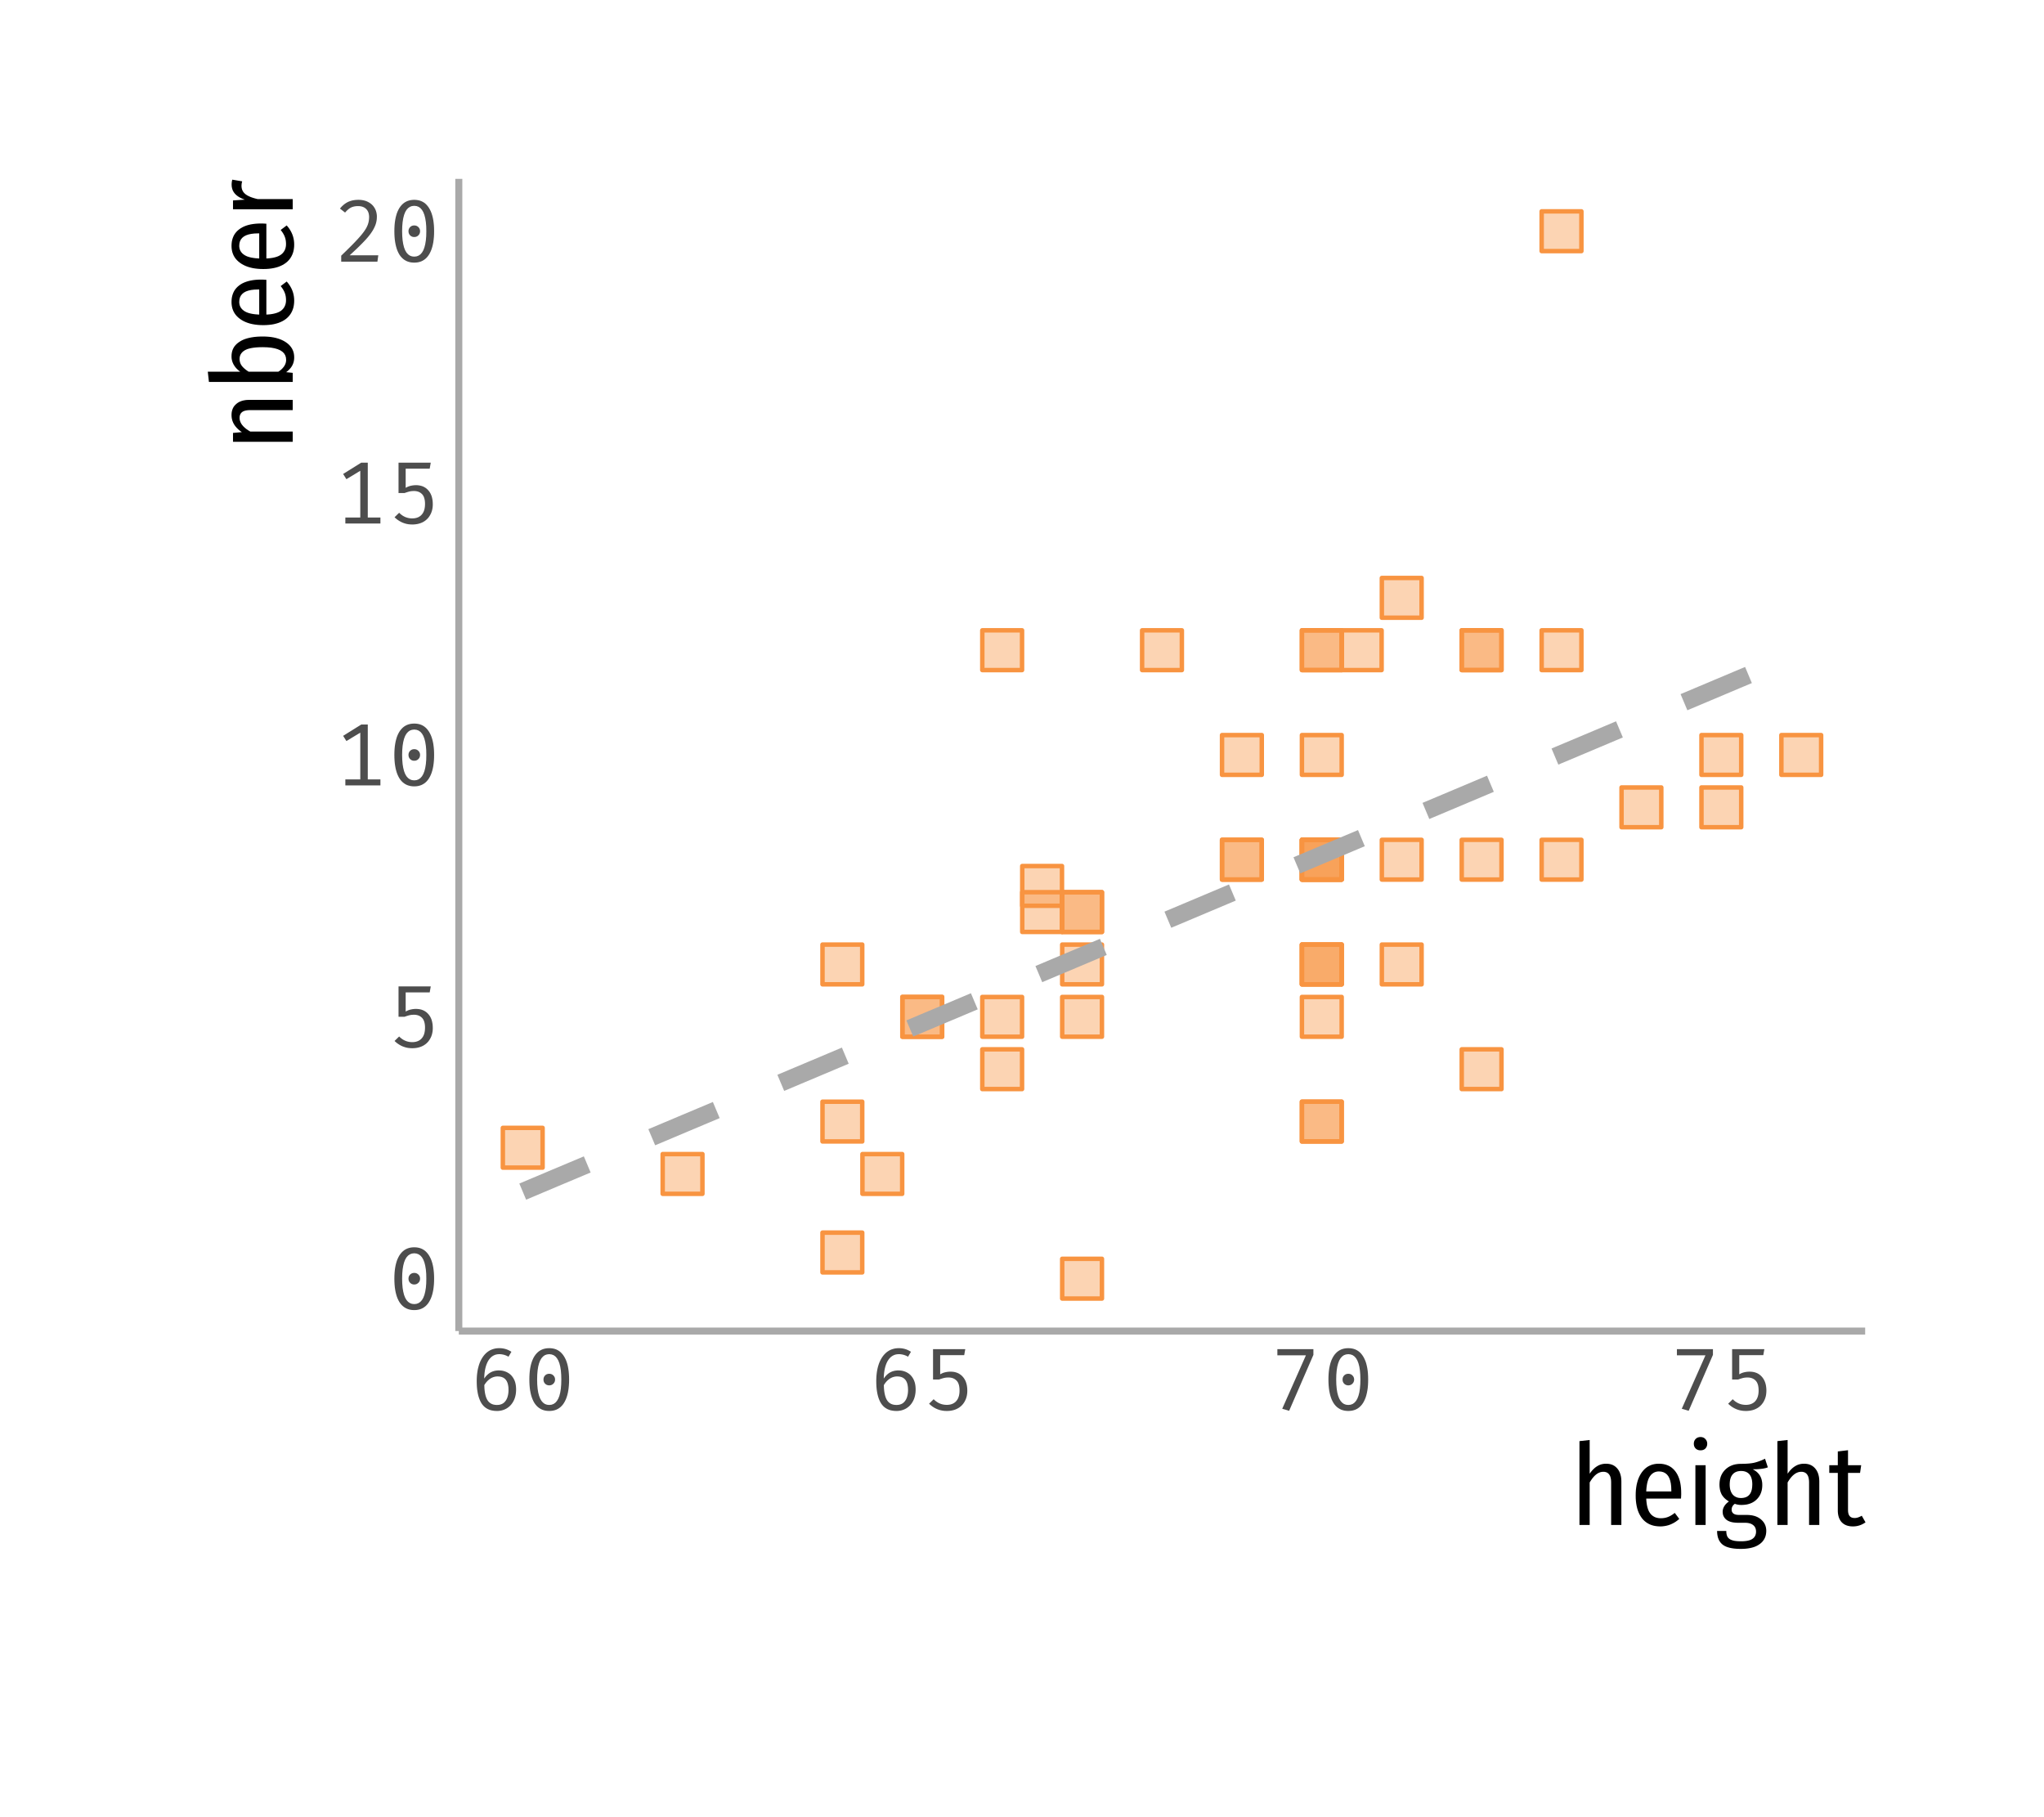 <?xml version="1.0" encoding="UTF-8"?>
<svg xmlns="http://www.w3.org/2000/svg" xmlns:xlink="http://www.w3.org/1999/xlink" width="324pt" height="288pt" viewBox="0 0 324 288" version="1.1">
<g id="surface114">
<rect x="0" y="0" width="324" height="288" style="fill:rgb(100%,100%,100%);fill-opacity:1;stroke:none;"/>
<path style="fill-rule:nonzero;fill:rgb(97.255%,58.039%,25.49%);fill-opacity:0.4;stroke-width:0.709;stroke-linecap:round;stroke-linejoin:round;stroke:rgb(97.255%,58.039%,25.49%);stroke-opacity:1;stroke-miterlimit:10;" d="M 231.703 106.199 L 238.004 106.199 L 238.004 99.898 L 231.703 99.898 Z M 231.703 106.199 "/>
<path style="fill-rule:nonzero;fill:rgb(97.255%,58.039%,25.49%);fill-opacity:0.4;stroke-width:0.709;stroke-linecap:round;stroke-linejoin:round;stroke:rgb(97.255%,58.039%,25.49%);stroke-opacity:1;stroke-miterlimit:10;" d="M 155.707 106.199 L 162.008 106.199 L 162.008 99.898 L 155.707 99.898 Z M 155.707 106.199 "/>
<path style="fill-rule:nonzero;fill:rgb(97.255%,58.039%,25.49%);fill-opacity:0.4;stroke-width:0.709;stroke-linecap:round;stroke-linejoin:round;stroke:rgb(97.255%,58.039%,25.49%);stroke-opacity:1;stroke-miterlimit:10;" d="M 143.039 164.305 L 149.34 164.305 L 149.34 158.004 L 143.039 158.004 Z M 143.039 164.305 "/>
<path style="fill-rule:nonzero;fill:rgb(97.255%,58.039%,25.49%);fill-opacity:0.4;stroke-width:0.709;stroke-linecap:round;stroke-linejoin:round;stroke:rgb(97.255%,58.039%,25.49%);stroke-opacity:1;stroke-miterlimit:10;" d="M 155.707 164.305 L 162.008 164.305 L 162.008 158.004 L 155.707 158.004 Z M 155.707 164.305 "/>
<path style="fill-rule:nonzero;fill:rgb(97.255%,58.039%,25.49%);fill-opacity:0.4;stroke-width:0.709;stroke-linecap:round;stroke-linejoin:round;stroke:rgb(97.255%,58.039%,25.49%);stroke-opacity:1;stroke-miterlimit:10;" d="M 168.371 147.703 L 174.672 147.703 L 174.672 141.402 L 168.371 141.402 Z M 168.371 147.703 "/>
<path style="fill-rule:nonzero;fill:rgb(97.255%,58.039%,25.49%);fill-opacity:0.4;stroke-width:0.709;stroke-linecap:round;stroke-linejoin:round;stroke:rgb(97.255%,58.039%,25.49%);stroke-opacity:1;stroke-miterlimit:10;" d="M 219.039 97.902 L 225.34 97.902 L 225.34 91.602 L 219.039 91.602 Z M 219.039 97.902 "/>
<path style="fill-rule:nonzero;fill:rgb(97.255%,58.039%,25.49%);fill-opacity:0.4;stroke-width:0.709;stroke-linecap:round;stroke-linejoin:round;stroke:rgb(97.255%,58.039%,25.49%);stroke-opacity:1;stroke-miterlimit:10;" d="M 155.707 172.605 L 162.008 172.605 L 162.008 166.305 L 155.707 166.305 Z M 155.707 172.605 "/>
<path style="fill-rule:nonzero;fill:rgb(97.255%,58.039%,25.49%);fill-opacity:0.4;stroke-width:0.709;stroke-linecap:round;stroke-linejoin:round;stroke:rgb(97.255%,58.039%,25.49%);stroke-opacity:1;stroke-miterlimit:10;" d="M 206.371 106.199 L 212.672 106.199 L 212.672 99.898 L 206.371 99.898 Z M 206.371 106.199 "/>
<path style="fill-rule:nonzero;fill:rgb(97.255%,58.039%,25.49%);fill-opacity:0.4;stroke-width:0.709;stroke-linecap:round;stroke-linejoin:round;stroke:rgb(97.255%,58.039%,25.49%);stroke-opacity:1;stroke-miterlimit:10;" d="M 244.371 106.199 L 250.672 106.199 L 250.672 99.898 L 244.371 99.898 Z M 244.371 106.199 "/>
<path style="fill-rule:nonzero;fill:rgb(97.255%,58.039%,25.49%);fill-opacity:0.4;stroke-width:0.709;stroke-linecap:round;stroke-linejoin:round;stroke:rgb(97.255%,58.039%,25.49%);stroke-opacity:1;stroke-miterlimit:10;" d="M 181.039 106.199 L 187.34 106.199 L 187.34 99.898 L 181.039 99.898 Z M 181.039 106.199 "/>
<path style="fill-rule:nonzero;fill:rgb(97.255%,58.039%,25.49%);fill-opacity:0.4;stroke-width:0.709;stroke-linecap:round;stroke-linejoin:round;stroke:rgb(97.255%,58.039%,25.49%);stroke-opacity:1;stroke-miterlimit:10;" d="M 206.371 156.004 L 212.672 156.004 L 212.672 149.703 L 206.371 149.703 Z M 206.371 156.004 "/>
<path style="fill-rule:nonzero;fill:rgb(97.255%,58.039%,25.49%);fill-opacity:0.4;stroke-width:0.709;stroke-linecap:round;stroke-linejoin:round;stroke:rgb(97.255%,58.039%,25.49%);stroke-opacity:1;stroke-miterlimit:10;" d="M 244.371 39.797 L 250.672 39.797 L 250.672 33.496 L 244.371 33.496 Z M 244.371 39.797 "/>
<path style="fill-rule:nonzero;fill:rgb(97.255%,58.039%,25.49%);fill-opacity:0.4;stroke-width:0.709;stroke-linecap:round;stroke-linejoin:round;stroke:rgb(97.255%,58.039%,25.49%);stroke-opacity:1;stroke-miterlimit:10;" d="M 136.707 189.207 L 143.008 189.207 L 143.008 182.906 L 136.707 182.906 Z M 136.707 189.207 "/>
<path style="fill-rule:nonzero;fill:rgb(97.255%,58.039%,25.49%);fill-opacity:0.4;stroke-width:0.709;stroke-linecap:round;stroke-linejoin:round;stroke:rgb(97.255%,58.039%,25.49%);stroke-opacity:1;stroke-miterlimit:10;" d="M 105.043 189.207 L 111.344 189.207 L 111.344 182.906 L 105.043 182.906 Z M 105.043 189.207 "/>
<path style="fill-rule:nonzero;fill:rgb(97.255%,58.039%,25.49%);fill-opacity:0.4;stroke-width:0.709;stroke-linecap:round;stroke-linejoin:round;stroke:rgb(97.255%,58.039%,25.49%);stroke-opacity:1;stroke-miterlimit:10;" d="M 206.371 164.305 L 212.672 164.305 L 212.672 158.004 L 206.371 158.004 Z M 206.371 164.305 "/>
<path style="fill-rule:nonzero;fill:rgb(97.255%,58.039%,25.49%);fill-opacity:0.4;stroke-width:0.709;stroke-linecap:round;stroke-linejoin:round;stroke:rgb(97.255%,58.039%,25.49%);stroke-opacity:1;stroke-miterlimit:10;" d="M 206.371 156.004 L 212.672 156.004 L 212.672 149.703 L 206.371 149.703 Z M 206.371 156.004 "/>
<path style="fill-rule:nonzero;fill:rgb(97.255%,58.039%,25.49%);fill-opacity:0.4;stroke-width:0.709;stroke-linecap:round;stroke-linejoin:round;stroke:rgb(97.255%,58.039%,25.49%);stroke-opacity:1;stroke-miterlimit:10;" d="M 168.371 205.805 L 174.672 205.805 L 174.672 199.504 L 168.371 199.504 Z M 168.371 205.805 "/>
<path style="fill-rule:nonzero;fill:rgb(97.255%,58.039%,25.49%);fill-opacity:0.4;stroke-width:0.709;stroke-linecap:round;stroke-linejoin:round;stroke:rgb(97.255%,58.039%,25.49%);stroke-opacity:1;stroke-miterlimit:10;" d="M 231.703 172.605 L 238.004 172.605 L 238.004 166.305 L 231.703 166.305 Z M 231.703 172.605 "/>
<path style="fill-rule:nonzero;fill:rgb(97.255%,58.039%,25.49%);fill-opacity:0.4;stroke-width:0.709;stroke-linecap:round;stroke-linejoin:round;stroke:rgb(97.255%,58.039%,25.49%);stroke-opacity:1;stroke-miterlimit:10;" d="M 130.375 201.656 L 136.676 201.656 L 136.676 195.355 L 130.375 195.355 Z M 130.375 201.656 "/>
<path style="fill-rule:nonzero;fill:rgb(97.255%,58.039%,25.49%);fill-opacity:0.4;stroke-width:0.709;stroke-linecap:round;stroke-linejoin:round;stroke:rgb(97.255%,58.039%,25.49%);stroke-opacity:1;stroke-miterlimit:10;" d="M 162.039 147.703 L 168.34 147.703 L 168.34 141.402 L 162.039 141.402 Z M 162.039 147.703 "/>
<path style="fill-rule:nonzero;fill:rgb(97.255%,58.039%,25.49%);fill-opacity:0.4;stroke-width:0.709;stroke-linecap:round;stroke-linejoin:round;stroke:rgb(97.255%,58.039%,25.49%);stroke-opacity:1;stroke-miterlimit:10;" d="M 206.371 139.402 L 212.672 139.402 L 212.672 133.102 L 206.371 133.102 Z M 206.371 139.402 "/>
<path style="fill-rule:nonzero;fill:rgb(97.255%,58.039%,25.49%);fill-opacity:0.4;stroke-width:0.709;stroke-linecap:round;stroke-linejoin:round;stroke:rgb(97.255%,58.039%,25.49%);stroke-opacity:1;stroke-miterlimit:10;" d="M 193.707 139.402 L 200.008 139.402 L 200.008 133.102 L 193.707 133.102 Z M 193.707 139.402 "/>
<path style="fill-rule:nonzero;fill:rgb(97.255%,58.039%,25.49%);fill-opacity:0.4;stroke-width:0.709;stroke-linecap:round;stroke-linejoin:round;stroke:rgb(97.255%,58.039%,25.49%);stroke-opacity:1;stroke-miterlimit:10;" d="M 168.371 156.004 L 174.672 156.004 L 174.672 149.703 L 168.371 149.703 Z M 168.371 156.004 "/>
<path style="fill-rule:nonzero;fill:rgb(97.255%,58.039%,25.49%);fill-opacity:0.4;stroke-width:0.709;stroke-linecap:round;stroke-linejoin:round;stroke:rgb(97.255%,58.039%,25.49%);stroke-opacity:1;stroke-miterlimit:10;" d="M 244.371 139.402 L 250.672 139.402 L 250.672 133.102 L 244.371 133.102 Z M 244.371 139.402 "/>
<path style="fill-rule:nonzero;fill:rgb(97.255%,58.039%,25.49%);fill-opacity:0.4;stroke-width:0.709;stroke-linecap:round;stroke-linejoin:round;stroke:rgb(97.255%,58.039%,25.49%);stroke-opacity:1;stroke-miterlimit:10;" d="M 168.371 164.305 L 174.672 164.305 L 174.672 158.004 L 168.371 158.004 Z M 168.371 164.305 "/>
<path style="fill-rule:nonzero;fill:rgb(97.255%,58.039%,25.49%);fill-opacity:0.4;stroke-width:0.709;stroke-linecap:round;stroke-linejoin:round;stroke:rgb(97.255%,58.039%,25.49%);stroke-opacity:1;stroke-miterlimit:10;" d="M 193.707 139.402 L 200.008 139.402 L 200.008 133.102 L 193.707 133.102 Z M 193.707 139.402 "/>
<path style="fill-rule:nonzero;fill:rgb(97.255%,58.039%,25.49%);fill-opacity:0.4;stroke-width:0.709;stroke-linecap:round;stroke-linejoin:round;stroke:rgb(97.255%,58.039%,25.49%);stroke-opacity:1;stroke-miterlimit:10;" d="M 206.371 180.906 L 212.672 180.906 L 212.672 174.605 L 206.371 174.605 Z M 206.371 180.906 "/>
<path style="fill-rule:nonzero;fill:rgb(97.255%,58.039%,25.49%);fill-opacity:0.4;stroke-width:0.709;stroke-linecap:round;stroke-linejoin:round;stroke:rgb(97.255%,58.039%,25.49%);stroke-opacity:1;stroke-miterlimit:10;" d="M 219.039 156.004 L 225.34 156.004 L 225.34 149.703 L 219.039 149.703 Z M 219.039 156.004 "/>
<path style="fill-rule:nonzero;fill:rgb(97.255%,58.039%,25.49%);fill-opacity:0.4;stroke-width:0.709;stroke-linecap:round;stroke-linejoin:round;stroke:rgb(97.255%,58.039%,25.49%);stroke-opacity:1;stroke-miterlimit:10;" d="M 206.371 122.801 L 212.672 122.801 L 212.672 116.5 L 206.371 116.5 Z M 206.371 122.801 "/>
<path style="fill-rule:nonzero;fill:rgb(97.255%,58.039%,25.49%);fill-opacity:0.4;stroke-width:0.709;stroke-linecap:round;stroke-linejoin:round;stroke:rgb(97.255%,58.039%,25.49%);stroke-opacity:1;stroke-miterlimit:10;" d="M 130.375 156.004 L 136.676 156.004 L 136.676 149.703 L 130.375 149.703 Z M 130.375 156.004 "/>
<path style="fill-rule:nonzero;fill:rgb(97.255%,58.039%,25.49%);fill-opacity:0.4;stroke-width:0.709;stroke-linecap:round;stroke-linejoin:round;stroke:rgb(97.255%,58.039%,25.49%);stroke-opacity:1;stroke-miterlimit:10;" d="M 282.371 122.801 L 288.672 122.801 L 288.672 116.5 L 282.371 116.5 Z M 282.371 122.801 "/>
<path style="fill-rule:nonzero;fill:rgb(97.255%,58.039%,25.49%);fill-opacity:0.4;stroke-width:0.709;stroke-linecap:round;stroke-linejoin:round;stroke:rgb(97.255%,58.039%,25.49%);stroke-opacity:1;stroke-miterlimit:10;" d="M 219.039 139.402 L 225.34 139.402 L 225.34 133.102 L 219.039 133.102 Z M 219.039 139.402 "/>
<path style="fill-rule:nonzero;fill:rgb(97.255%,58.039%,25.49%);fill-opacity:0.4;stroke-width:0.709;stroke-linecap:round;stroke-linejoin:round;stroke:rgb(97.255%,58.039%,25.49%);stroke-opacity:1;stroke-miterlimit:10;" d="M 206.371 139.402 L 212.672 139.402 L 212.672 133.102 L 206.371 133.102 Z M 206.371 139.402 "/>
<path style="fill-rule:nonzero;fill:rgb(97.255%,58.039%,25.49%);fill-opacity:0.4;stroke-width:0.709;stroke-linecap:round;stroke-linejoin:round;stroke:rgb(97.255%,58.039%,25.49%);stroke-opacity:1;stroke-miterlimit:10;" d="M 212.703 106.199 L 219.004 106.199 L 219.004 99.898 L 212.703 99.898 Z M 212.703 106.199 "/>
<path style="fill-rule:nonzero;fill:rgb(97.255%,58.039%,25.49%);fill-opacity:0.4;stroke-width:0.709;stroke-linecap:round;stroke-linejoin:round;stroke:rgb(97.255%,58.039%,25.49%);stroke-opacity:1;stroke-miterlimit:10;" d="M 231.703 139.402 L 238.004 139.402 L 238.004 133.102 L 231.703 133.102 Z M 231.703 139.402 "/>
<path style="fill-rule:nonzero;fill:rgb(97.255%,58.039%,25.49%);fill-opacity:0.4;stroke-width:0.709;stroke-linecap:round;stroke-linejoin:round;stroke:rgb(97.255%,58.039%,25.49%);stroke-opacity:1;stroke-miterlimit:10;" d="M 79.707 185.055 L 86.008 185.055 L 86.008 178.754 L 79.707 178.754 Z M 79.707 185.055 "/>
<path style="fill-rule:nonzero;fill:rgb(97.255%,58.039%,25.49%);fill-opacity:0.4;stroke-width:0.709;stroke-linecap:round;stroke-linejoin:round;stroke:rgb(97.255%,58.039%,25.49%);stroke-opacity:1;stroke-miterlimit:10;" d="M 130.375 180.906 L 136.676 180.906 L 136.676 174.605 L 130.375 174.605 Z M 130.375 180.906 "/>
<path style="fill-rule:nonzero;fill:rgb(97.255%,58.039%,25.49%);fill-opacity:0.4;stroke-width:0.709;stroke-linecap:round;stroke-linejoin:round;stroke:rgb(97.255%,58.039%,25.49%);stroke-opacity:1;stroke-miterlimit:10;" d="M 143.039 164.305 L 149.34 164.305 L 149.34 158.004 L 143.039 158.004 Z M 143.039 164.305 "/>
<path style="fill-rule:nonzero;fill:rgb(97.255%,58.039%,25.49%);fill-opacity:0.4;stroke-width:0.709;stroke-linecap:round;stroke-linejoin:round;stroke:rgb(97.255%,58.039%,25.49%);stroke-opacity:1;stroke-miterlimit:10;" d="M 206.371 156.004 L 212.672 156.004 L 212.672 149.703 L 206.371 149.703 Z M 206.371 156.004 "/>
<path style="fill-rule:nonzero;fill:rgb(97.255%,58.039%,25.49%);fill-opacity:0.4;stroke-width:0.709;stroke-linecap:round;stroke-linejoin:round;stroke:rgb(97.255%,58.039%,25.49%);stroke-opacity:1;stroke-miterlimit:10;" d="M 206.371 180.906 L 212.672 180.906 L 212.672 174.605 L 206.371 174.605 Z M 206.371 180.906 "/>
<path style="fill-rule:nonzero;fill:rgb(97.255%,58.039%,25.49%);fill-opacity:0.4;stroke-width:0.709;stroke-linecap:round;stroke-linejoin:round;stroke:rgb(97.255%,58.039%,25.49%);stroke-opacity:1;stroke-miterlimit:10;" d="M 193.707 122.801 L 200.008 122.801 L 200.008 116.5 L 193.707 116.5 Z M 193.707 122.801 "/>
<path style="fill-rule:nonzero;fill:rgb(97.255%,58.039%,25.49%);fill-opacity:0.4;stroke-width:0.709;stroke-linecap:round;stroke-linejoin:round;stroke:rgb(97.255%,58.039%,25.49%);stroke-opacity:1;stroke-miterlimit:10;" d="M 269.703 122.801 L 276.004 122.801 L 276.004 116.5 L 269.703 116.5 Z M 269.703 122.801 "/>
<path style="fill-rule:nonzero;fill:rgb(97.255%,58.039%,25.49%);fill-opacity:0.4;stroke-width:0.709;stroke-linecap:round;stroke-linejoin:round;stroke:rgb(97.255%,58.039%,25.49%);stroke-opacity:1;stroke-miterlimit:10;" d="M 231.703 106.199 L 238.004 106.199 L 238.004 99.898 L 231.703 99.898 Z M 231.703 106.199 "/>
<path style="fill-rule:nonzero;fill:rgb(97.255%,58.039%,25.49%);fill-opacity:0.4;stroke-width:0.709;stroke-linecap:round;stroke-linejoin:round;stroke:rgb(97.255%,58.039%,25.49%);stroke-opacity:1;stroke-miterlimit:10;" d="M 269.703 131.102 L 276.004 131.102 L 276.004 124.801 L 269.703 124.801 Z M 269.703 131.102 "/>
<path style="fill-rule:nonzero;fill:rgb(97.255%,58.039%,25.49%);fill-opacity:0.4;stroke-width:0.709;stroke-linecap:round;stroke-linejoin:round;stroke:rgb(97.255%,58.039%,25.49%);stroke-opacity:1;stroke-miterlimit:10;" d="M 206.371 106.199 L 212.672 106.199 L 212.672 99.898 L 206.371 99.898 Z M 206.371 106.199 "/>
<path style="fill-rule:nonzero;fill:rgb(97.255%,58.039%,25.49%);fill-opacity:0.4;stroke-width:0.709;stroke-linecap:round;stroke-linejoin:round;stroke:rgb(97.255%,58.039%,25.49%);stroke-opacity:1;stroke-miterlimit:10;" d="M 206.371 139.402 L 212.672 139.402 L 212.672 133.102 L 206.371 133.102 Z M 206.371 139.402 "/>
<path style="fill-rule:nonzero;fill:rgb(97.255%,58.039%,25.49%);fill-opacity:0.4;stroke-width:0.709;stroke-linecap:round;stroke-linejoin:round;stroke:rgb(97.255%,58.039%,25.49%);stroke-opacity:1;stroke-miterlimit:10;" d="M 168.371 147.703 L 174.672 147.703 L 174.672 141.402 L 168.371 141.402 Z M 168.371 147.703 "/>
<path style="fill-rule:nonzero;fill:rgb(97.255%,58.039%,25.49%);fill-opacity:0.4;stroke-width:0.709;stroke-linecap:round;stroke-linejoin:round;stroke:rgb(97.255%,58.039%,25.49%);stroke-opacity:1;stroke-miterlimit:10;" d="M 257.035 131.102 L 263.336 131.102 L 263.336 124.801 L 257.035 124.801 Z M 257.035 131.102 "/>
<path style="fill-rule:nonzero;fill:rgb(97.255%,58.039%,25.49%);fill-opacity:0.4;stroke-width:0.709;stroke-linecap:round;stroke-linejoin:round;stroke:rgb(97.255%,58.039%,25.49%);stroke-opacity:1;stroke-miterlimit:10;" d="M 206.371 139.402 L 212.672 139.402 L 212.672 133.102 L 206.371 133.102 Z M 206.371 139.402 "/>
<path style="fill-rule:nonzero;fill:rgb(97.255%,58.039%,25.49%);fill-opacity:0.4;stroke-width:0.709;stroke-linecap:round;stroke-linejoin:round;stroke:rgb(97.255%,58.039%,25.49%);stroke-opacity:1;stroke-miterlimit:10;" d="M 162.039 143.555 L 168.34 143.555 L 168.34 137.254 L 162.039 137.254 Z M 162.039 143.555 "/>
<path style="fill:none;stroke-width:2.774;stroke-linecap:butt;stroke-linejoin:round;stroke:rgb(66.275%,66.275%,66.275%);stroke-opacity:1;stroke-dasharray:11.097,11.097;stroke-miterlimit:10;" d="M 82.859 188.855 L 85.426 187.773 L 87.988 186.691 L 90.555 185.613 L 95.688 183.449 L 98.25 182.367 L 100.816 181.289 L 105.949 179.125 L 108.512 178.043 L 111.078 176.965 L 113.645 175.883 L 116.207 174.801 L 118.773 173.723 L 123.906 171.559 L 126.469 170.477 L 129.035 169.398 L 131.602 168.316 L 134.164 167.234 L 136.73 166.152 L 139.297 165.074 L 141.863 163.992 L 144.426 162.91 L 146.992 161.828 L 149.559 160.75 L 152.125 159.668 L 154.688 158.586 L 157.254 157.504 L 159.82 156.426 L 162.383 155.344 L 167.516 153.18 L 170.082 152.102 L 172.645 151.02 L 177.777 148.855 L 180.344 147.777 L 182.906 146.695 L 185.473 145.613 L 188.039 144.535 L 190.602 143.453 L 195.734 141.289 L 198.301 140.211 L 200.863 139.129 L 205.996 136.965 L 208.562 135.887 L 211.125 134.805 L 216.258 132.641 L 218.82 131.562 L 226.52 128.316 L 229.082 127.238 L 234.215 125.074 L 236.777 123.992 L 239.344 122.914 L 244.477 120.75 L 247.039 119.668 L 249.605 118.59 L 254.738 116.426 L 257.301 115.344 L 259.867 114.266 L 262.434 113.184 L 264.996 112.102 L 267.562 111.023 L 272.695 108.859 L 275.258 107.777 L 277.824 106.699 L 282.957 104.535 L 285.52 103.453 "/>
<path style="fill:none;stroke-width:1.115;stroke-linecap:butt;stroke-linejoin:round;stroke:rgb(66.275%,66.275%,66.275%);stroke-opacity:1;stroke-miterlimit:10;" d="M 72.727 210.957 L 72.727 28.348 "/>
<path style=" stroke:none;fill-rule:evenodd;fill:rgb(30.196%,30.196%,30.196%);fill-opacity:1;" d="M 65.66 197.68 L 65.961 197.691 L 66.25 197.73 L 66.52 197.793 L 66.773 197.883 L 67.016 198 L 67.242 198.141 L 67.453 198.309 L 67.652 198.504 L 67.832 198.723 L 68 198.965 L 68.152 199.234 L 68.293 199.52 L 68.414 199.832 L 68.52 200.168 L 68.609 200.523 L 68.684 200.902 L 68.738 201.305 L 68.781 201.73 L 68.805 202.18 L 68.812 202.648 L 68.805 203.121 L 68.781 203.57 L 68.738 204 L 68.684 204.406 L 68.609 204.785 L 68.52 205.148 L 68.414 205.484 L 68.293 205.797 L 68.152 206.09 L 68 206.359 L 67.832 206.602 L 67.652 206.816 L 67.453 207.008 L 67.242 207.172 L 67.016 207.312 L 66.773 207.43 L 66.52 207.52 L 66.25 207.582 L 65.961 207.621 L 65.66 207.633 L 65.359 207.621 L 65.074 207.582 L 64.805 207.52 L 64.547 207.43 L 64.305 207.312 L 64.074 207.172 L 63.863 207.008 L 63.664 206.816 L 63.48 206.602 L 63.309 206.359 L 63.16 206.09 L 63.023 205.797 L 62.902 205.484 L 62.801 205.148 L 62.711 204.785 L 62.641 204.406 L 62.582 204 L 62.543 203.57 L 62.52 203.121 L 62.512 202.648 L 62.52 202.18 L 62.543 201.73 L 62.582 201.305 L 62.641 200.902 L 62.711 200.523 L 62.801 200.168 L 62.902 199.832 L 63.023 199.52 L 63.16 199.234 L 63.309 198.965 L 63.48 198.723 L 63.664 198.504 L 63.863 198.309 L 64.074 198.141 L 64.305 198 L 64.547 197.883 L 64.805 197.793 L 65.074 197.73 L 65.359 197.691 Z M 65.66 198.629 L 65.297 198.672 L 64.973 198.793 L 64.684 198.992 L 64.434 199.273 L 64.223 199.637 L 64.051 200.078 L 63.918 200.598 L 63.82 201.203 L 63.762 201.887 L 63.742 202.648 L 63.762 203.414 L 63.82 204.102 L 63.918 204.703 L 64.051 205.23 L 64.223 205.672 L 64.434 206.035 L 64.684 206.316 L 64.973 206.52 L 65.297 206.641 L 65.66 206.68 L 66.027 206.641 L 66.352 206.52 L 66.641 206.316 L 66.891 206.035 L 67.102 205.672 L 67.273 205.23 L 67.406 204.703 L 67.504 204.102 L 67.562 203.414 L 67.578 202.648 L 67.562 201.887 L 67.504 201.203 L 67.406 200.598 L 67.273 200.078 L 67.102 199.637 L 66.891 199.273 L 66.641 198.992 L 66.352 198.793 L 66.027 198.672 Z M 65.66 201.738 L 65.738 201.742 L 65.812 201.75 L 65.887 201.762 L 65.957 201.781 L 66.023 201.805 L 66.148 201.867 L 66.266 201.953 L 66.32 202.004 L 66.371 202.059 L 66.457 202.176 L 66.492 202.234 L 66.52 202.297 L 66.543 202.363 L 66.562 202.434 L 66.574 202.5 L 66.582 202.574 L 66.586 202.648 L 66.582 202.727 L 66.574 202.801 L 66.562 202.871 L 66.543 202.941 L 66.52 203.008 L 66.492 203.074 L 66.457 203.137 L 66.414 203.195 L 66.371 203.25 L 66.32 203.305 L 66.266 203.355 L 66.207 203.402 L 66.148 203.441 L 66.086 203.477 L 66.023 203.508 L 65.957 203.531 L 65.887 203.547 L 65.812 203.562 L 65.738 203.57 L 65.66 203.574 L 65.586 203.57 L 65.512 203.562 L 65.438 203.547 L 65.367 203.531 L 65.301 203.508 L 65.238 203.477 L 65.176 203.441 L 65.117 203.402 L 65.059 203.355 L 65.004 203.305 L 64.957 203.25 L 64.914 203.195 L 64.875 203.137 L 64.844 203.074 L 64.816 203.008 L 64.793 202.941 L 64.773 202.871 L 64.762 202.801 L 64.754 202.727 L 64.754 202.574 L 64.762 202.5 L 64.773 202.434 L 64.793 202.363 L 64.816 202.297 L 64.844 202.234 L 64.875 202.176 L 64.914 202.117 L 64.957 202.059 L 65.004 202.004 L 65.059 201.953 L 65.176 201.867 L 65.301 201.805 L 65.367 201.781 L 65.438 201.762 L 65.512 201.75 L 65.586 201.742 Z M 65.66 201.738 "/>
<path style=" stroke:none;fill-rule:evenodd;fill:rgb(30.196%,30.196%,30.196%);fill-opacity:1;" d="M 68.113 157.281 L 64.305 157.281 L 64.305 160.32 L 64.387 160.273 L 64.465 160.23 L 64.547 160.191 L 64.625 160.156 L 64.707 160.121 L 64.785 160.09 L 64.867 160.062 L 65.023 160.016 L 65.102 160 L 65.184 159.98 L 65.348 159.949 L 65.434 159.934 L 65.52 159.926 L 65.605 159.914 L 65.691 159.91 L 65.777 159.902 L 65.867 159.902 L 65.957 159.898 L 66.191 159.91 L 66.418 159.934 L 66.633 159.973 L 66.84 160.027 L 67.039 160.102 L 67.223 160.188 L 67.402 160.293 L 67.57 160.41 L 67.727 160.547 L 67.875 160.699 L 68.012 160.863 L 68.137 161.043 L 68.246 161.234 L 68.34 161.438 L 68.422 161.652 L 68.484 161.883 L 68.535 162.125 L 68.574 162.379 L 68.594 162.645 L 68.602 162.926 L 68.598 163.113 L 68.586 163.297 L 68.566 163.477 L 68.535 163.648 L 68.5 163.82 L 68.457 163.984 L 68.402 164.148 L 68.344 164.305 L 68.273 164.457 L 68.195 164.605 L 68.113 164.746 L 68.023 164.883 L 67.93 165.012 L 67.828 165.137 L 67.715 165.25 L 67.598 165.363 L 67.477 165.465 L 67.344 165.562 L 67.207 165.652 L 67.062 165.738 L 66.91 165.812 L 66.754 165.879 L 66.594 165.938 L 66.43 165.988 L 66.262 166.031 L 66.086 166.066 L 65.906 166.094 L 65.723 166.113 L 65.535 166.125 L 65.34 166.129 L 65.023 166.117 L 64.711 166.086 L 64.41 166.027 L 64.121 165.945 L 63.836 165.844 L 63.559 165.719 L 63.293 165.566 L 63.031 165.395 L 62.781 165.199 L 62.539 164.98 L 63.27 164.27 L 63.449 164.438 L 63.633 164.59 L 63.824 164.727 L 64.023 164.84 L 64.227 164.941 L 64.438 165.02 L 64.652 165.082 L 64.875 165.129 L 65.105 165.156 L 65.34 165.164 L 65.527 165.16 L 65.711 165.141 L 65.879 165.113 L 66.043 165.07 L 66.199 165.016 L 66.344 164.953 L 66.48 164.875 L 66.609 164.789 L 66.727 164.688 L 66.84 164.578 L 66.938 164.453 L 67.031 164.32 L 67.109 164.176 L 67.18 164.023 L 67.238 163.859 L 67.285 163.684 L 67.32 163.5 L 67.348 163.305 L 67.363 163.098 L 67.371 162.883 L 67.367 162.672 L 67.352 162.469 L 67.328 162.281 L 67.293 162.105 L 67.25 161.945 L 67.199 161.793 L 67.137 161.656 L 67.066 161.527 L 66.984 161.414 L 66.895 161.312 L 66.797 161.223 L 66.691 161.137 L 66.578 161.062 L 66.461 161 L 66.336 160.945 L 66.207 160.902 L 66.07 160.867 L 65.926 160.844 L 65.777 160.828 L 65.621 160.824 L 65.547 160.824 L 65.398 160.832 L 65.258 160.84 L 65.191 160.848 L 65.125 160.859 L 65.059 160.867 L 64.996 160.883 L 64.934 160.895 L 64.871 160.91 L 64.805 160.926 L 64.73 160.945 L 64.656 160.969 L 64.578 160.992 L 64.406 161.047 L 64.316 161.078 L 64.223 161.109 L 64.121 161.145 L 63.172 161.145 L 63.172 156.332 L 68.281 156.332 Z M 68.113 157.281 "/>
<path style=" stroke:none;fill-rule:evenodd;fill:rgb(30.196%,30.196%,30.196%);fill-opacity:1;" d="M 60.301 123.523 L 60.301 124.473 L 54.742 124.473 L 54.742 123.523 L 57.109 123.523 L 57.109 116.117 L 54.91 117.445 L 54.391 116.621 L 57.262 114.828 L 58.297 114.828 L 58.297 123.523 Z M 60.301 123.523 "/>
<path style=" stroke:none;fill-rule:evenodd;fill:rgb(30.196%,30.196%,30.196%);fill-opacity:1;" d="M 65.66 114.676 L 65.961 114.688 L 66.25 114.727 L 66.52 114.789 L 66.773 114.879 L 67.016 114.996 L 67.242 115.137 L 67.453 115.305 L 67.652 115.5 L 67.832 115.719 L 68 115.961 L 68.152 116.227 L 68.293 116.516 L 68.414 116.828 L 68.52 117.164 L 68.609 117.52 L 68.684 117.898 L 68.738 118.301 L 68.781 118.727 L 68.805 119.176 L 68.812 119.645 L 68.805 120.117 L 68.781 120.566 L 68.738 120.996 L 68.684 121.398 L 68.609 121.781 L 68.52 122.141 L 68.414 122.48 L 68.293 122.793 L 68.152 123.086 L 68 123.355 L 67.832 123.598 L 67.652 123.812 L 67.453 124.004 L 67.242 124.168 L 67.016 124.309 L 66.773 124.426 L 66.52 124.512 L 66.25 124.578 L 65.961 124.617 L 65.66 124.629 L 65.359 124.617 L 65.074 124.578 L 64.805 124.512 L 64.547 124.426 L 64.305 124.309 L 64.074 124.168 L 63.863 124.004 L 63.664 123.812 L 63.48 123.598 L 63.309 123.355 L 63.16 123.086 L 63.023 122.793 L 62.902 122.48 L 62.801 122.141 L 62.711 121.781 L 62.641 121.398 L 62.582 120.996 L 62.543 120.566 L 62.52 120.117 L 62.512 119.645 L 62.52 119.176 L 62.543 118.727 L 62.582 118.301 L 62.641 117.898 L 62.711 117.52 L 62.801 117.164 L 62.902 116.828 L 63.023 116.516 L 63.16 116.227 L 63.309 115.961 L 63.48 115.719 L 63.664 115.5 L 63.863 115.305 L 64.074 115.137 L 64.305 114.996 L 64.547 114.879 L 64.805 114.789 L 65.074 114.727 L 65.359 114.688 Z M 65.66 115.625 L 65.297 115.668 L 64.973 115.785 L 64.684 115.988 L 64.434 116.27 L 64.223 116.629 L 64.051 117.074 L 63.918 117.594 L 63.82 118.199 L 63.762 118.879 L 63.742 119.645 L 63.762 120.41 L 63.82 121.094 L 63.918 121.699 L 64.051 122.223 L 64.223 122.668 L 64.434 123.031 L 64.684 123.312 L 64.973 123.516 L 65.297 123.637 L 65.66 123.676 L 66.027 123.637 L 66.352 123.516 L 66.641 123.312 L 66.891 123.031 L 67.102 122.668 L 67.273 122.223 L 67.406 121.699 L 67.504 121.094 L 67.562 120.41 L 67.578 119.645 L 67.562 118.879 L 67.504 118.199 L 67.406 117.594 L 67.273 117.074 L 67.102 116.629 L 66.891 116.27 L 66.641 115.988 L 66.352 115.785 L 66.027 115.668 Z M 65.66 118.734 L 65.738 118.738 L 65.812 118.746 L 65.887 118.758 L 65.957 118.777 L 66.023 118.801 L 66.086 118.828 L 66.148 118.863 L 66.266 118.949 L 66.32 119 L 66.371 119.055 L 66.414 119.109 L 66.457 119.168 L 66.492 119.23 L 66.52 119.293 L 66.543 119.359 L 66.562 119.426 L 66.574 119.496 L 66.582 119.57 L 66.586 119.645 L 66.582 119.723 L 66.574 119.797 L 66.562 119.867 L 66.543 119.938 L 66.52 120.004 L 66.492 120.07 L 66.457 120.133 L 66.414 120.191 L 66.371 120.246 L 66.32 120.301 L 66.266 120.352 L 66.207 120.398 L 66.148 120.438 L 66.086 120.473 L 66.023 120.5 L 65.957 120.527 L 65.887 120.543 L 65.812 120.559 L 65.738 120.566 L 65.586 120.566 L 65.512 120.559 L 65.438 120.543 L 65.367 120.527 L 65.301 120.5 L 65.238 120.473 L 65.176 120.438 L 65.117 120.398 L 65.059 120.352 L 65.004 120.301 L 64.957 120.246 L 64.914 120.191 L 64.875 120.133 L 64.844 120.07 L 64.816 120.004 L 64.793 119.938 L 64.773 119.867 L 64.762 119.797 L 64.754 119.723 L 64.754 119.57 L 64.762 119.496 L 64.773 119.426 L 64.793 119.359 L 64.816 119.293 L 64.844 119.23 L 64.875 119.168 L 64.914 119.109 L 64.957 119.055 L 65.004 119 L 65.059 118.949 L 65.176 118.863 L 65.238 118.828 L 65.301 118.801 L 65.367 118.777 L 65.438 118.758 L 65.512 118.746 L 65.586 118.738 Z M 65.66 118.734 "/>
<path style=" stroke:none;fill-rule:evenodd;fill:rgb(30.196%,30.196%,30.196%);fill-opacity:1;" d="M 60.301 82.02 L 60.301 82.973 L 54.742 82.973 L 54.742 82.02 L 57.109 82.02 L 57.109 74.613 L 54.91 75.945 L 54.391 75.117 L 57.262 73.324 L 58.297 73.324 L 58.297 82.02 Z M 60.301 82.02 "/>
<path style=" stroke:none;fill-rule:evenodd;fill:rgb(30.196%,30.196%,30.196%);fill-opacity:1;" d="M 68.113 74.277 L 64.305 74.277 L 64.305 77.316 L 64.387 77.27 L 64.465 77.227 L 64.547 77.188 L 64.625 77.148 L 64.707 77.117 L 64.785 77.086 L 64.867 77.059 L 65.023 77.012 L 65.102 76.992 L 65.184 76.977 L 65.266 76.957 L 65.348 76.945 L 65.434 76.93 L 65.52 76.922 L 65.605 76.91 L 65.691 76.906 L 65.777 76.898 L 65.867 76.898 L 65.957 76.895 L 66.191 76.902 L 66.418 76.93 L 66.633 76.969 L 66.84 77.023 L 67.039 77.094 L 67.223 77.184 L 67.402 77.285 L 67.57 77.406 L 67.727 77.543 L 67.875 77.695 L 68.012 77.859 L 68.137 78.039 L 68.246 78.23 L 68.34 78.434 L 68.422 78.648 L 68.484 78.879 L 68.535 79.121 L 68.574 79.375 L 68.594 79.641 L 68.602 79.922 L 68.598 80.109 L 68.586 80.293 L 68.566 80.473 L 68.535 80.645 L 68.5 80.816 L 68.457 80.98 L 68.402 81.145 L 68.344 81.301 L 68.273 81.453 L 68.195 81.602 L 68.113 81.742 L 68.023 81.879 L 67.93 82.008 L 67.828 82.133 L 67.715 82.246 L 67.598 82.359 L 67.477 82.461 L 67.344 82.559 L 67.207 82.648 L 67.062 82.734 L 66.91 82.809 L 66.754 82.875 L 66.594 82.934 L 66.43 82.984 L 66.262 83.027 L 66.086 83.062 L 65.906 83.09 L 65.723 83.109 L 65.535 83.121 L 65.34 83.125 L 65.023 83.113 L 64.711 83.082 L 64.41 83.023 L 64.121 82.941 L 63.836 82.84 L 63.559 82.711 L 63.293 82.562 L 63.031 82.391 L 62.781 82.195 L 62.539 81.977 L 63.27 81.266 L 63.449 81.434 L 63.633 81.586 L 63.824 81.723 L 64.023 81.836 L 64.227 81.938 L 64.438 82.016 L 64.652 82.078 L 64.875 82.125 L 65.105 82.152 L 65.34 82.16 L 65.527 82.152 L 65.711 82.137 L 65.879 82.105 L 66.043 82.066 L 66.199 82.012 L 66.344 81.949 L 66.48 81.871 L 66.609 81.785 L 66.727 81.684 L 66.84 81.57 L 66.938 81.449 L 67.031 81.316 L 67.109 81.172 L 67.18 81.02 L 67.238 80.855 L 67.285 80.68 L 67.32 80.496 L 67.348 80.301 L 67.363 80.094 L 67.371 79.879 L 67.367 79.664 L 67.352 79.465 L 67.328 79.277 L 67.293 79.102 L 67.25 78.941 L 67.199 78.789 L 67.137 78.652 L 67.066 78.523 L 66.984 78.41 L 66.895 78.309 L 66.797 78.219 L 66.691 78.133 L 66.578 78.059 L 66.461 77.996 L 66.336 77.941 L 66.207 77.898 L 66.07 77.863 L 65.926 77.84 L 65.777 77.824 L 65.621 77.82 L 65.547 77.82 L 65.398 77.828 L 65.258 77.836 L 65.191 77.844 L 65.125 77.855 L 65.059 77.863 L 64.996 77.875 L 64.871 77.906 L 64.805 77.922 L 64.73 77.941 L 64.656 77.965 L 64.578 77.988 L 64.406 78.043 L 64.316 78.074 L 64.223 78.105 L 64.121 78.141 L 63.172 78.141 L 63.172 73.324 L 68.281 73.324 Z M 68.113 74.277 "/>
<path style=" stroke:none;fill-rule:evenodd;fill:rgb(30.196%,30.196%,30.196%);fill-opacity:1;" d="M 56.828 31.668 L 57.004 31.672 L 57.172 31.684 L 57.336 31.703 L 57.496 31.727 L 57.652 31.758 L 57.805 31.797 L 57.953 31.84 L 58.098 31.895 L 58.234 31.953 L 58.367 32.02 L 58.5 32.094 L 58.625 32.172 L 58.742 32.254 L 58.855 32.344 L 58.961 32.438 L 59.059 32.535 L 59.152 32.641 L 59.238 32.75 L 59.316 32.867 L 59.391 32.984 L 59.457 33.109 L 59.516 33.234 L 59.57 33.363 L 59.613 33.496 L 59.652 33.629 L 59.684 33.77 L 59.707 33.91 L 59.727 34.055 L 59.738 34.207 L 59.738 34.359 L 59.734 34.535 L 59.723 34.715 L 59.703 34.891 L 59.672 35.066 L 59.637 35.238 L 59.59 35.414 L 59.535 35.586 L 59.473 35.754 L 59.398 35.926 L 59.32 36.094 L 59.234 36.262 L 59.137 36.438 L 59.031 36.613 L 58.914 36.793 L 58.789 36.977 L 58.652 37.164 L 58.504 37.352 L 58.348 37.547 L 58.18 37.742 L 58.004 37.941 L 57.812 38.145 L 57.609 38.359 L 57.391 38.586 L 56.906 39.07 L 56.641 39.328 L 56.359 39.594 L 56.062 39.871 L 55.754 40.16 L 55.43 40.461 L 59.965 40.461 L 59.824 41.469 L 54.086 41.469 L 54.086 40.52 L 54.453 40.164 L 54.801 39.828 L 55.129 39.504 L 55.438 39.199 L 55.73 38.906 L 56 38.633 L 56.25 38.375 L 56.48 38.129 L 56.691 37.902 L 56.883 37.691 L 57.062 37.488 L 57.23 37.293 L 57.387 37.102 L 57.531 36.918 L 57.664 36.742 L 57.785 36.57 L 57.895 36.402 L 57.996 36.242 L 58.082 36.09 L 58.156 35.941 L 58.223 35.793 L 58.285 35.645 L 58.336 35.496 L 58.383 35.344 L 58.422 35.191 L 58.453 35.035 L 58.477 34.879 L 58.492 34.723 L 58.504 34.562 L 58.508 34.398 L 58.504 34.242 L 58.488 34.09 L 58.465 33.945 L 58.434 33.805 L 58.391 33.676 L 58.34 33.551 L 58.281 33.434 L 58.211 33.324 L 58.133 33.223 L 58.047 33.125 L 57.949 33.039 L 57.848 32.961 L 57.738 32.891 L 57.621 32.832 L 57.496 32.781 L 57.367 32.738 L 57.227 32.707 L 57.082 32.684 L 56.93 32.668 L 56.773 32.664 L 56.637 32.668 L 56.508 32.672 L 56.379 32.684 L 56.258 32.703 L 56.141 32.723 L 56.031 32.75 L 55.922 32.781 L 55.816 32.816 L 55.719 32.855 L 55.625 32.902 L 55.535 32.949 L 55.445 33.004 L 55.352 33.066 L 55.262 33.137 L 55.168 33.211 L 55.078 33.293 L 54.984 33.379 L 54.891 33.477 L 54.797 33.578 L 54.699 33.688 L 53.887 33.055 L 54.004 32.918 L 54.121 32.785 L 54.242 32.66 L 54.367 32.547 L 54.492 32.438 L 54.621 32.336 L 54.754 32.242 L 54.887 32.156 L 55.023 32.078 L 55.16 32.008 L 55.309 31.941 L 55.457 31.887 L 55.613 31.836 L 55.77 31.789 L 55.934 31.754 L 56.105 31.723 L 56.277 31.699 L 56.457 31.684 L 56.641 31.672 Z M 56.828 31.668 "/>
<path style=" stroke:none;fill-rule:evenodd;fill:rgb(30.196%,30.196%,30.196%);fill-opacity:1;" d="M 65.66 31.668 L 65.961 31.684 L 66.25 31.723 L 66.52 31.785 L 66.773 31.875 L 67.016 31.992 L 67.242 32.133 L 67.453 32.301 L 67.652 32.496 L 67.832 32.715 L 68 32.957 L 68.152 33.223 L 68.293 33.512 L 68.414 33.824 L 68.52 34.16 L 68.609 34.516 L 68.684 34.895 L 68.738 35.297 L 68.781 35.723 L 68.805 36.168 L 68.812 36.641 L 68.805 37.113 L 68.781 37.562 L 68.738 37.992 L 68.684 38.395 L 68.609 38.777 L 68.52 39.137 L 68.414 39.477 L 68.293 39.789 L 68.152 40.082 L 68 40.352 L 67.832 40.594 L 67.652 40.809 L 67.453 41 L 67.242 41.164 L 67.016 41.305 L 66.773 41.422 L 66.52 41.508 L 66.25 41.574 L 65.961 41.609 L 65.66 41.625 L 65.359 41.609 L 65.074 41.574 L 64.805 41.508 L 64.547 41.422 L 64.305 41.305 L 64.074 41.164 L 63.863 41 L 63.664 40.809 L 63.48 40.594 L 63.309 40.352 L 63.16 40.082 L 63.023 39.789 L 62.902 39.477 L 62.801 39.137 L 62.711 38.777 L 62.641 38.395 L 62.582 37.992 L 62.543 37.562 L 62.52 37.113 L 62.512 36.641 L 62.52 36.168 L 62.543 35.723 L 62.582 35.297 L 62.641 34.895 L 62.711 34.516 L 62.801 34.16 L 62.902 33.824 L 63.023 33.512 L 63.16 33.223 L 63.309 32.957 L 63.48 32.715 L 63.664 32.496 L 63.863 32.301 L 64.074 32.133 L 64.305 31.992 L 64.547 31.875 L 64.805 31.785 L 65.074 31.723 L 65.359 31.684 Z M 65.66 32.621 L 65.297 32.66 L 64.973 32.781 L 64.684 32.984 L 64.434 33.266 L 64.223 33.625 L 64.051 34.07 L 63.918 34.59 L 63.82 35.195 L 63.762 35.875 L 63.742 36.641 L 63.762 37.406 L 63.82 38.09 L 63.918 38.695 L 64.051 39.219 L 64.223 39.664 L 64.434 40.027 L 64.684 40.309 L 64.973 40.512 L 65.297 40.633 L 65.66 40.672 L 66.027 40.633 L 66.352 40.512 L 66.641 40.309 L 66.891 40.027 L 67.102 39.664 L 67.273 39.219 L 67.406 38.695 L 67.504 38.09 L 67.562 37.406 L 67.578 36.641 L 67.562 35.875 L 67.504 35.195 L 67.406 34.59 L 67.273 34.07 L 67.102 33.625 L 66.891 33.266 L 66.641 32.984 L 66.352 32.781 L 66.027 32.66 Z M 65.66 35.73 L 65.738 35.734 L 65.812 35.742 L 65.887 35.754 L 65.957 35.773 L 66.023 35.797 L 66.086 35.824 L 66.148 35.859 L 66.207 35.898 L 66.266 35.945 L 66.32 35.996 L 66.371 36.051 L 66.414 36.105 L 66.457 36.164 L 66.492 36.227 L 66.52 36.289 L 66.543 36.355 L 66.562 36.422 L 66.574 36.492 L 66.582 36.566 L 66.586 36.641 L 66.582 36.719 L 66.574 36.793 L 66.562 36.863 L 66.543 36.934 L 66.52 37 L 66.492 37.066 L 66.457 37.125 L 66.414 37.188 L 66.371 37.242 L 66.32 37.297 L 66.266 37.348 L 66.207 37.395 L 66.148 37.434 L 66.086 37.469 L 66.023 37.496 L 65.957 37.52 L 65.887 37.539 L 65.812 37.555 L 65.738 37.562 L 65.586 37.562 L 65.512 37.555 L 65.438 37.539 L 65.367 37.52 L 65.301 37.496 L 65.238 37.469 L 65.176 37.434 L 65.117 37.395 L 65.059 37.348 L 65.004 37.297 L 64.957 37.242 L 64.914 37.188 L 64.875 37.125 L 64.844 37.066 L 64.816 37 L 64.793 36.934 L 64.773 36.863 L 64.762 36.793 L 64.754 36.719 L 64.754 36.566 L 64.762 36.492 L 64.773 36.422 L 64.793 36.355 L 64.816 36.289 L 64.844 36.227 L 64.875 36.164 L 64.914 36.105 L 64.957 36.051 L 65.004 35.996 L 65.059 35.945 L 65.117 35.898 L 65.176 35.859 L 65.238 35.824 L 65.301 35.797 L 65.367 35.773 L 65.438 35.754 L 65.512 35.742 L 65.586 35.734 Z M 65.66 35.73 "/>
<path style="fill:none;stroke-width:1.115;stroke-linecap:butt;stroke-linejoin:round;stroke:rgb(66.275%,66.275%,66.275%);stroke-opacity:1;stroke-miterlimit:10;" d="M 72.727 210.957 L 295.652 210.957 "/>
<path style=" stroke:none;fill-rule:evenodd;fill:rgb(30.196%,30.196%,30.196%);fill-opacity:1;" d="M 79.078 217.195 L 79.23 217.199 L 79.375 217.207 L 79.52 217.223 L 79.66 217.246 L 79.801 217.277 L 79.938 217.316 L 80.07 217.359 L 80.199 217.41 L 80.328 217.465 L 80.453 217.531 L 80.574 217.602 L 80.691 217.68 L 80.805 217.762 L 80.914 217.855 L 81.016 217.953 L 81.113 218.059 L 81.203 218.172 L 81.289 218.293 L 81.371 218.418 L 81.445 218.551 L 81.516 218.691 L 81.578 218.832 L 81.633 218.984 L 81.68 219.141 L 81.719 219.305 L 81.75 219.473 L 81.777 219.652 L 81.793 219.832 L 81.805 220.023 L 81.809 220.219 L 81.805 220.422 L 81.793 220.621 L 81.773 220.816 L 81.746 221.008 L 81.707 221.191 L 81.664 221.371 L 81.609 221.547 L 81.551 221.715 L 81.48 221.879 L 81.402 222.039 L 81.32 222.188 L 81.23 222.332 L 81.133 222.469 L 81.035 222.598 L 80.926 222.719 L 80.816 222.832 L 80.699 222.938 L 80.574 223.035 L 80.445 223.129 L 80.312 223.215 L 80.172 223.293 L 80.031 223.359 L 79.883 223.422 L 79.734 223.473 L 79.582 223.52 L 79.426 223.555 L 79.27 223.582 L 79.105 223.605 L 78.941 223.617 L 78.77 223.621 L 78.445 223.609 L 78.137 223.57 L 77.844 223.512 L 77.574 223.426 L 77.32 223.316 L 77.082 223.18 L 76.863 223.023 L 76.664 222.84 L 76.484 222.633 L 76.32 222.402 L 76.176 222.148 L 76.051 221.871 L 75.938 221.578 L 75.836 221.258 L 75.754 220.922 L 75.688 220.562 L 75.633 220.184 L 75.594 219.781 L 75.574 219.359 L 75.566 218.918 L 75.57 218.602 L 75.582 218.293 L 75.602 217.996 L 75.633 217.707 L 75.672 217.426 L 75.715 217.152 L 75.77 216.887 L 75.836 216.633 L 75.906 216.383 L 75.984 216.145 L 76.074 215.91 L 76.172 215.691 L 76.277 215.48 L 76.391 215.281 L 76.512 215.09 L 76.637 214.914 L 76.77 214.746 L 76.914 214.59 L 77.062 214.445 L 77.219 214.309 L 77.383 214.188 L 77.555 214.078 L 77.73 213.98 L 77.918 213.898 L 78.105 213.828 L 78.301 213.77 L 78.504 213.723 L 78.715 213.691 L 78.93 213.672 L 79.148 213.668 L 79.359 213.672 L 79.562 213.688 L 79.762 213.719 L 79.961 213.758 L 80.152 213.809 L 80.344 213.871 L 80.531 213.949 L 80.711 214.035 L 80.891 214.133 L 81.066 214.238 L 80.605 215.023 L 80.469 214.945 L 80.328 214.879 L 80.184 214.816 L 80.039 214.766 L 79.895 214.719 L 79.746 214.684 L 79.598 214.656 L 79.445 214.633 L 79.293 214.621 L 79.137 214.617 L 78.918 214.629 L 78.711 214.66 L 78.516 214.711 L 78.328 214.785 L 78.148 214.879 L 77.98 214.992 L 77.82 215.125 L 77.672 215.281 L 77.531 215.457 L 77.398 215.652 L 77.281 215.867 L 77.176 216.098 L 77.082 216.344 L 77 216.605 L 76.93 216.879 L 76.871 217.168 L 76.824 217.477 L 76.789 217.797 L 76.766 218.133 L 76.754 218.48 L 76.848 218.352 L 76.941 218.227 L 77.035 218.113 L 77.133 218.004 L 77.234 217.902 L 77.34 217.809 L 77.445 217.719 L 77.555 217.641 L 77.664 217.566 L 77.777 217.504 L 77.895 217.445 L 78.012 217.391 L 78.137 217.344 L 78.262 217.305 L 78.391 217.27 L 78.523 217.242 L 78.656 217.223 L 78.793 217.207 L 78.934 217.195 Z M 78.77 222.668 L 78.945 222.66 L 79.113 222.645 L 79.27 222.613 L 79.418 222.566 L 79.559 222.512 L 79.691 222.441 L 79.812 222.359 L 79.926 222.266 L 80.031 222.156 L 80.129 222.039 L 80.219 221.906 L 80.301 221.762 L 80.371 221.609 L 80.434 221.445 L 80.484 221.273 L 80.527 221.09 L 80.562 220.895 L 80.586 220.695 L 80.602 220.48 L 80.605 220.262 L 80.59 219.859 L 80.535 219.5 L 80.453 219.184 L 80.332 218.906 L 80.18 218.676 L 79.992 218.484 L 79.77 218.336 L 79.512 218.23 L 79.223 218.168 L 78.898 218.145 L 78.766 218.148 L 78.633 218.16 L 78.504 218.18 L 78.379 218.207 L 78.258 218.242 L 78.137 218.281 L 78.02 218.332 L 77.902 218.387 L 77.789 218.453 L 77.68 218.523 L 77.574 218.598 L 77.473 218.68 L 77.375 218.766 L 77.277 218.859 L 77.188 218.953 L 77.098 219.055 L 77.012 219.164 L 76.926 219.277 L 76.848 219.395 L 76.77 219.52 L 76.781 219.836 L 76.797 220.137 L 76.828 220.422 L 76.863 220.688 L 76.91 220.938 L 76.965 221.168 L 77.027 221.379 L 77.102 221.574 L 77.184 221.754 L 77.273 221.91 L 77.375 222.055 L 77.484 222.184 L 77.609 222.297 L 77.742 222.395 L 77.887 222.48 L 78.043 222.547 L 78.207 222.602 L 78.383 222.637 L 78.574 222.66 Z M 78.77 222.668 "/>
<path style=" stroke:none;fill-rule:evenodd;fill:rgb(30.196%,30.196%,30.196%);fill-opacity:1;" d="M 87.059 213.668 L 87.359 213.68 L 87.645 213.719 L 87.918 213.781 L 88.172 213.871 L 88.414 213.988 L 88.641 214.129 L 88.852 214.297 L 89.047 214.492 L 89.23 214.711 L 89.398 214.953 L 89.551 215.219 L 89.691 215.508 L 89.812 215.82 L 89.918 216.156 L 90.008 216.512 L 90.078 216.891 L 90.137 217.293 L 90.176 217.719 L 90.203 218.164 L 90.211 218.637 L 90.203 219.109 L 90.176 219.559 L 90.137 219.988 L 90.078 220.391 L 90.008 220.773 L 89.918 221.133 L 89.812 221.473 L 89.691 221.785 L 89.551 222.078 L 89.398 222.348 L 89.23 222.59 L 89.047 222.805 L 88.852 222.996 L 88.641 223.16 L 88.414 223.301 L 88.172 223.418 L 87.918 223.504 L 87.645 223.57 L 87.359 223.605 L 87.059 223.621 L 86.758 223.605 L 86.473 223.57 L 86.199 223.504 L 85.945 223.418 L 85.703 223.301 L 85.473 223.16 L 85.262 222.996 L 85.062 222.805 L 84.879 222.59 L 84.707 222.348 L 84.555 222.078 L 84.422 221.785 L 84.301 221.473 L 84.195 221.133 L 84.109 220.773 L 84.035 220.391 L 83.98 219.988 L 83.941 219.559 L 83.918 219.109 L 83.91 218.637 L 83.918 218.164 L 83.941 217.719 L 83.98 217.293 L 84.035 216.891 L 84.109 216.512 L 84.195 216.156 L 84.301 215.82 L 84.422 215.508 L 84.555 215.219 L 84.707 214.953 L 84.879 214.711 L 85.062 214.492 L 85.262 214.297 L 85.473 214.129 L 85.703 213.988 L 85.945 213.871 L 86.199 213.781 L 86.473 213.719 L 86.758 213.68 Z M 87.059 214.617 L 86.695 214.66 L 86.367 214.777 L 86.082 214.98 L 85.832 215.262 L 85.621 215.621 L 85.449 216.066 L 85.312 216.586 L 85.219 217.191 L 85.16 217.871 L 85.141 218.637 L 85.16 219.402 L 85.219 220.086 L 85.312 220.691 L 85.449 221.215 L 85.621 221.66 L 85.832 222.023 L 86.082 222.305 L 86.367 222.508 L 86.695 222.629 L 87.059 222.668 L 87.422 222.629 L 87.75 222.508 L 88.039 222.305 L 88.285 222.023 L 88.496 221.66 L 88.672 221.215 L 88.805 220.691 L 88.902 220.086 L 88.957 219.402 L 88.977 218.637 L 88.957 217.871 L 88.902 217.191 L 88.805 216.586 L 88.672 216.066 L 88.496 215.621 L 88.285 215.262 L 88.039 214.98 L 87.75 214.777 L 87.422 214.66 Z M 87.059 217.727 L 87.137 217.73 L 87.211 217.738 L 87.281 217.75 L 87.352 217.77 L 87.418 217.793 L 87.484 217.82 L 87.547 217.855 L 87.605 217.895 L 87.664 217.941 L 87.719 217.992 L 87.77 218.047 L 87.812 218.102 L 87.852 218.16 L 87.887 218.223 L 87.918 218.285 L 87.941 218.352 L 87.961 218.418 L 87.973 218.488 L 87.98 218.562 L 87.984 218.637 L 87.98 218.715 L 87.973 218.789 L 87.961 218.859 L 87.941 218.93 L 87.918 218.996 L 87.887 219.062 L 87.852 219.125 L 87.812 219.184 L 87.77 219.238 L 87.719 219.293 L 87.664 219.344 L 87.605 219.391 L 87.547 219.43 L 87.484 219.465 L 87.418 219.492 L 87.352 219.516 L 87.281 219.535 L 87.211 219.551 L 87.137 219.559 L 86.98 219.559 L 86.906 219.551 L 86.836 219.535 L 86.766 219.516 L 86.699 219.492 L 86.633 219.465 L 86.57 219.43 L 86.512 219.391 L 86.457 219.344 L 86.402 219.293 L 86.352 219.238 L 86.312 219.184 L 86.273 219.125 L 86.238 219.062 L 86.211 218.996 L 86.191 218.93 L 86.172 218.859 L 86.16 218.789 L 86.152 218.715 L 86.148 218.637 L 86.152 218.562 L 86.16 218.488 L 86.172 218.418 L 86.211 218.285 L 86.238 218.223 L 86.273 218.16 L 86.312 218.102 L 86.352 218.047 L 86.402 217.992 L 86.457 217.941 L 86.512 217.895 L 86.57 217.855 L 86.633 217.82 L 86.699 217.793 L 86.766 217.77 L 86.836 217.75 L 86.906 217.738 L 86.98 217.73 Z M 87.059 217.727 "/>
<path style=" stroke:none;fill-rule:evenodd;fill:rgb(30.196%,30.196%,30.196%);fill-opacity:1;" d="M 142.41 217.195 L 142.562 217.199 L 142.707 217.207 L 142.852 217.223 L 142.992 217.246 L 143.133 217.277 L 143.27 217.316 L 143.402 217.359 L 143.531 217.41 L 143.66 217.465 L 143.781 217.531 L 143.906 217.602 L 144.023 217.68 L 144.137 217.762 L 144.246 217.855 L 144.348 217.953 L 144.441 218.059 L 144.535 218.172 L 144.621 218.293 L 144.703 218.418 L 144.777 218.551 L 144.848 218.691 L 144.906 218.832 L 144.961 218.984 L 145.012 219.141 L 145.051 219.305 L 145.082 219.473 L 145.109 219.652 L 145.125 219.832 L 145.137 220.023 L 145.141 220.219 L 145.137 220.422 L 145.125 220.621 L 145.105 220.816 L 145.074 221.008 L 145.039 221.191 L 144.996 221.371 L 144.941 221.547 L 144.883 221.715 L 144.812 221.879 L 144.734 222.039 L 144.652 222.188 L 144.562 222.332 L 144.465 222.469 L 144.367 222.598 L 144.258 222.719 L 144.148 222.832 L 144.031 222.938 L 143.906 223.035 L 143.777 223.129 L 143.645 223.215 L 143.504 223.293 L 143.363 223.359 L 143.215 223.422 L 143.066 223.473 L 142.914 223.52 L 142.758 223.555 L 142.602 223.582 L 142.438 223.605 L 142.273 223.617 L 142.102 223.621 L 141.777 223.609 L 141.469 223.57 L 141.176 223.512 L 140.906 223.426 L 140.652 223.316 L 140.414 223.18 L 140.195 223.023 L 139.996 222.84 L 139.816 222.633 L 139.652 222.402 L 139.508 222.148 L 139.379 221.871 L 139.266 221.578 L 139.168 221.258 L 139.086 220.922 L 139.02 220.562 L 138.965 220.184 L 138.926 219.781 L 138.906 219.359 L 138.898 218.918 L 138.902 218.602 L 138.914 218.293 L 138.934 217.996 L 138.965 217.707 L 139 217.426 L 139.047 217.152 L 139.102 216.887 L 139.164 216.633 L 139.238 216.383 L 139.316 216.145 L 139.406 215.91 L 139.504 215.691 L 139.609 215.48 L 139.723 215.281 L 139.844 215.09 L 139.969 214.914 L 140.102 214.746 L 140.246 214.59 L 140.395 214.445 L 140.551 214.309 L 140.715 214.188 L 140.887 214.078 L 141.062 213.98 L 141.246 213.898 L 141.438 213.828 L 141.633 213.77 L 141.836 213.723 L 142.047 213.691 L 142.262 213.672 L 142.48 213.668 L 142.688 213.672 L 142.895 213.688 L 143.094 213.719 L 143.293 213.758 L 143.484 213.809 L 143.676 213.871 L 143.863 213.949 L 144.043 214.035 L 144.223 214.133 L 144.398 214.238 L 143.938 215.023 L 143.797 214.945 L 143.66 214.879 L 143.516 214.816 L 143.371 214.766 L 143.227 214.719 L 143.078 214.684 L 142.93 214.656 L 142.777 214.633 L 142.621 214.621 L 142.469 214.617 L 142.25 214.629 L 142.043 214.66 L 141.848 214.711 L 141.66 214.785 L 141.48 214.879 L 141.312 214.992 L 141.152 215.125 L 141.004 215.281 L 140.863 215.457 L 140.73 215.652 L 140.613 215.867 L 140.508 216.098 L 140.414 216.344 L 140.332 216.605 L 140.262 216.879 L 140.203 217.168 L 140.156 217.477 L 140.121 217.797 L 140.098 218.133 L 140.086 218.48 L 140.18 218.352 L 140.27 218.227 L 140.367 218.113 L 140.465 218.004 L 140.566 217.902 L 140.668 217.809 L 140.777 217.719 L 140.883 217.641 L 140.996 217.566 L 141.109 217.504 L 141.227 217.445 L 141.344 217.391 L 141.469 217.344 L 141.594 217.305 L 141.723 217.27 L 141.852 217.242 L 141.988 217.223 L 142.125 217.207 L 142.266 217.195 Z M 142.102 222.668 L 142.277 222.66 L 142.445 222.645 L 142.602 222.613 L 142.75 222.566 L 142.891 222.512 L 143.023 222.441 L 143.145 222.359 L 143.258 222.266 L 143.363 222.156 L 143.461 222.039 L 143.551 221.906 L 143.633 221.762 L 143.703 221.609 L 143.766 221.445 L 143.816 221.273 L 143.859 221.09 L 143.895 220.895 L 143.918 220.695 L 143.934 220.48 L 143.938 220.262 L 143.918 219.859 L 143.867 219.5 L 143.785 219.184 L 143.664 218.906 L 143.512 218.676 L 143.32 218.484 L 143.102 218.336 L 142.844 218.23 L 142.555 218.168 L 142.23 218.145 L 142.098 218.148 L 141.965 218.16 L 141.836 218.18 L 141.711 218.207 L 141.59 218.242 L 141.469 218.281 L 141.352 218.332 L 141.234 218.387 L 141.121 218.453 L 141.012 218.523 L 140.906 218.598 L 140.805 218.68 L 140.707 218.766 L 140.609 218.859 L 140.516 218.953 L 140.43 219.055 L 140.34 219.164 L 140.258 219.277 L 140.18 219.395 L 140.102 219.52 L 140.109 219.836 L 140.129 220.137 L 140.156 220.422 L 140.195 220.688 L 140.242 220.938 L 140.297 221.168 L 140.359 221.379 L 140.434 221.574 L 140.516 221.754 L 140.605 221.91 L 140.707 222.055 L 140.816 222.184 L 140.941 222.297 L 141.074 222.395 L 141.219 222.48 L 141.371 222.547 L 141.539 222.602 L 141.715 222.637 L 141.902 222.66 Z M 142.102 222.668 "/>
<path style=" stroke:none;fill-rule:evenodd;fill:rgb(30.196%,30.196%,30.196%);fill-opacity:1;" d="M 152.84 214.773 L 149.031 214.773 L 149.031 217.809 L 149.195 217.723 L 149.273 217.68 L 149.355 217.645 L 149.434 217.609 L 149.516 217.578 L 149.594 217.551 L 149.672 217.527 L 149.754 217.508 L 149.832 217.488 L 149.914 217.469 L 150.078 217.438 L 150.164 217.426 L 150.246 217.414 L 150.418 217.398 L 150.598 217.391 L 150.684 217.391 L 150.922 217.398 L 151.148 217.422 L 151.363 217.461 L 151.57 217.52 L 151.766 217.59 L 151.953 217.676 L 152.129 217.781 L 152.297 217.902 L 152.457 218.035 L 152.602 218.188 L 152.742 218.355 L 152.863 218.531 L 152.973 218.723 L 153.07 218.926 L 153.148 219.145 L 153.215 219.371 L 153.266 219.613 L 153.301 219.867 L 153.324 220.133 L 153.332 220.414 L 153.328 220.602 L 153.316 220.785 L 153.293 220.965 L 153.266 221.141 L 153.23 221.309 L 153.184 221.477 L 153.133 221.637 L 153.07 221.793 L 153.004 221.945 L 152.926 222.094 L 152.844 222.238 L 152.754 222.371 L 152.66 222.5 L 152.555 222.625 L 152.445 222.742 L 152.328 222.852 L 152.203 222.957 L 152.074 223.055 L 151.938 223.145 L 151.789 223.227 L 151.641 223.301 L 151.484 223.371 L 151.324 223.43 L 151.16 223.48 L 150.988 223.523 L 150.816 223.559 L 150.637 223.586 L 150.453 223.605 L 150.262 223.617 L 150.07 223.621 L 149.75 223.609 L 149.441 223.574 L 149.141 223.516 L 148.848 223.438 L 148.562 223.332 L 148.289 223.207 L 148.02 223.059 L 147.762 222.887 L 147.512 222.691 L 147.27 222.473 L 147.996 221.758 L 148.176 221.93 L 148.363 222.082 L 148.555 222.215 L 148.75 222.332 L 148.957 222.43 L 149.168 222.512 L 149.383 222.574 L 149.605 222.617 L 149.836 222.645 L 150.07 222.652 L 150.258 222.648 L 150.438 222.629 L 150.609 222.602 L 150.773 222.559 L 150.926 222.508 L 151.07 222.441 L 151.207 222.367 L 151.336 222.277 L 151.457 222.18 L 151.566 222.066 L 151.668 221.941 L 151.758 221.809 L 151.84 221.668 L 151.906 221.512 L 151.965 221.348 L 152.016 221.176 L 152.051 220.988 L 152.078 220.793 L 152.094 220.59 L 152.098 220.371 L 152.094 220.16 L 152.078 219.961 L 152.055 219.773 L 152.023 219.598 L 151.98 219.434 L 151.926 219.285 L 151.867 219.145 L 151.793 219.02 L 151.715 218.906 L 151.621 218.805 L 151.523 218.711 L 151.418 218.629 L 151.309 218.555 L 151.191 218.492 L 151.066 218.438 L 150.938 218.391 L 150.797 218.359 L 150.656 218.332 L 150.504 218.32 L 150.348 218.312 L 150.273 218.316 L 150.199 218.316 L 150.059 218.324 L 149.988 218.332 L 149.855 218.348 L 149.789 218.359 L 149.664 218.383 L 149.598 218.398 L 149.531 218.418 L 149.461 218.438 L 149.387 218.457 L 149.305 218.48 L 149.223 218.508 L 149.137 218.535 L 149.043 218.566 L 148.949 218.602 L 148.852 218.637 L 147.898 218.637 L 147.898 213.82 L 153.008 213.82 Z M 152.84 214.773 "/>
<path style=" stroke:none;fill-rule:evenodd;fill:rgb(30.196%,30.196%,30.196%);fill-opacity:1;" d="M 203.25 223.27 L 207.004 214.801 L 202.48 214.801 L 202.48 213.82 L 208.191 213.82 L 208.191 214.73 L 204.344 223.594 Z M 203.25 223.27 "/>
<path style=" stroke:none;fill-rule:evenodd;fill:rgb(30.196%,30.196%,30.196%);fill-opacity:1;" d="M 213.723 213.668 L 214.023 213.68 L 214.309 213.719 L 214.578 213.781 L 214.836 213.871 L 215.078 213.988 L 215.305 214.129 L 215.516 214.297 L 215.711 214.492 L 215.895 214.711 L 216.062 214.953 L 216.215 215.219 L 216.352 215.508 L 216.477 215.82 L 216.582 216.156 L 216.668 216.512 L 216.742 216.891 L 216.801 217.293 L 216.84 217.719 L 216.863 218.164 L 216.871 218.637 L 216.863 219.109 L 216.84 219.559 L 216.801 219.988 L 216.742 220.391 L 216.668 220.773 L 216.582 221.133 L 216.477 221.473 L 216.352 221.785 L 216.215 222.078 L 216.062 222.348 L 215.895 222.59 L 215.711 222.805 L 215.516 222.996 L 215.305 223.16 L 215.078 223.301 L 214.836 223.418 L 214.578 223.504 L 214.309 223.57 L 214.023 223.605 L 213.723 223.621 L 213.422 223.605 L 213.137 223.57 L 212.863 223.504 L 212.605 223.418 L 212.363 223.301 L 212.137 223.16 L 211.922 222.996 L 211.723 222.805 L 211.539 222.59 L 211.371 222.348 L 211.219 222.078 L 211.082 221.785 L 210.965 221.473 L 210.859 221.133 L 210.773 220.773 L 210.699 220.391 L 210.645 219.988 L 210.605 219.559 L 210.582 219.109 L 210.574 218.637 L 210.582 218.164 L 210.605 217.719 L 210.645 217.293 L 210.699 216.891 L 210.773 216.512 L 210.859 216.156 L 210.965 215.82 L 211.082 215.508 L 211.219 215.219 L 211.371 214.953 L 211.539 214.711 L 211.723 214.492 L 211.922 214.297 L 212.137 214.129 L 212.363 213.988 L 212.605 213.871 L 212.863 213.781 L 213.137 213.719 L 213.422 213.68 Z M 213.723 214.617 L 213.359 214.66 L 213.031 214.777 L 212.746 214.98 L 212.496 215.262 L 212.285 215.621 L 212.113 216.066 L 211.977 216.586 L 211.883 217.191 L 211.824 217.871 L 211.805 218.637 L 211.824 219.402 L 211.883 220.086 L 211.977 220.691 L 212.113 221.215 L 212.285 221.66 L 212.496 222.023 L 212.746 222.305 L 213.031 222.508 L 213.359 222.629 L 213.723 222.668 L 214.086 222.629 L 214.414 222.508 L 214.699 222.305 L 214.949 222.023 L 215.16 221.66 L 215.332 221.215 L 215.469 220.691 L 215.562 220.086 L 215.621 219.402 L 215.641 218.637 L 215.621 217.871 L 215.562 217.191 L 215.469 216.586 L 215.332 216.066 L 215.16 215.621 L 214.949 215.262 L 214.699 214.98 L 214.414 214.777 L 214.086 214.66 Z M 213.723 217.727 L 213.801 217.73 L 213.875 217.738 L 213.945 217.75 L 214.016 217.77 L 214.082 217.793 L 214.148 217.82 L 214.211 217.855 L 214.27 217.895 L 214.324 217.941 L 214.379 217.992 L 214.43 218.047 L 214.477 218.102 L 214.516 218.16 L 214.551 218.223 L 214.578 218.285 L 214.605 218.352 L 214.621 218.418 L 214.637 218.488 L 214.645 218.562 L 214.648 218.637 L 214.645 218.715 L 214.637 218.789 L 214.605 218.93 L 214.551 219.062 L 214.516 219.125 L 214.477 219.184 L 214.43 219.238 L 214.379 219.293 L 214.324 219.344 L 214.27 219.391 L 214.211 219.43 L 214.148 219.465 L 214.082 219.492 L 214.016 219.516 L 213.945 219.535 L 213.875 219.551 L 213.801 219.559 L 213.645 219.559 L 213.57 219.551 L 213.5 219.535 L 213.43 219.516 L 213.363 219.492 L 213.297 219.465 L 213.234 219.43 L 213.176 219.391 L 213.117 219.344 L 213.066 219.293 L 213.016 219.238 L 212.973 219.184 L 212.938 219.125 L 212.902 219.062 L 212.875 218.996 L 212.852 218.93 L 212.836 218.859 L 212.824 218.789 L 212.816 218.715 L 212.812 218.637 L 212.816 218.562 L 212.824 218.488 L 212.836 218.418 L 212.852 218.352 L 212.875 218.285 L 212.902 218.223 L 212.938 218.16 L 212.973 218.102 L 213.016 218.047 L 213.066 217.992 L 213.117 217.941 L 213.176 217.895 L 213.234 217.855 L 213.297 217.82 L 213.363 217.793 L 213.43 217.77 L 213.5 217.75 L 213.57 217.738 L 213.645 217.73 Z M 213.723 217.727 "/>
<path style=" stroke:none;fill-rule:evenodd;fill:rgb(30.196%,30.196%,30.196%);fill-opacity:1;" d="M 266.582 223.27 L 270.336 214.801 L 265.812 214.801 L 265.812 213.82 L 271.523 213.82 L 271.523 214.73 L 267.676 223.594 Z M 266.582 223.27 "/>
<path style=" stroke:none;fill-rule:evenodd;fill:rgb(30.196%,30.196%,30.196%);fill-opacity:1;" d="M 279.504 214.773 L 275.695 214.773 L 275.695 217.809 L 275.859 217.723 L 275.938 217.68 L 276.02 217.645 L 276.098 217.609 L 276.18 217.578 L 276.258 217.551 L 276.336 217.527 L 276.414 217.508 L 276.496 217.488 L 276.574 217.469 L 276.66 217.453 L 276.742 217.438 L 276.824 217.426 L 276.91 217.414 L 277.082 217.398 L 277.172 217.395 L 277.258 217.391 L 277.348 217.391 L 277.586 217.398 L 277.809 217.422 L 278.027 217.461 L 278.234 217.52 L 278.43 217.59 L 278.617 217.676 L 278.793 217.781 L 278.961 217.902 L 279.117 218.035 L 279.266 218.188 L 279.406 218.355 L 279.527 218.531 L 279.637 218.723 L 279.73 218.926 L 279.812 219.145 L 279.879 219.371 L 279.93 219.613 L 279.965 219.867 L 279.988 220.133 L 279.996 220.414 L 279.988 220.602 L 279.977 220.785 L 279.957 220.965 L 279.93 221.141 L 279.895 221.309 L 279.848 221.477 L 279.797 221.637 L 279.734 221.793 L 279.664 221.945 L 279.59 222.094 L 279.508 222.238 L 279.418 222.371 L 279.32 222.5 L 279.219 222.625 L 279.109 222.742 L 278.992 222.852 L 278.867 222.957 L 278.738 223.055 L 278.598 223.145 L 278.453 223.227 L 278.305 223.301 L 278.148 223.371 L 277.988 223.43 L 277.824 223.48 L 277.652 223.523 L 277.477 223.559 L 277.297 223.586 L 277.113 223.605 L 276.926 223.617 L 276.73 223.621 L 276.414 223.609 L 276.105 223.574 L 275.805 223.516 L 275.512 223.438 L 275.227 223.332 L 274.953 223.207 L 274.684 223.059 L 274.426 222.887 L 274.176 222.691 L 273.934 222.473 L 274.66 221.758 L 274.84 221.93 L 275.023 222.082 L 275.219 222.215 L 275.414 222.332 L 275.621 222.43 L 275.828 222.512 L 276.047 222.574 L 276.27 222.617 L 276.496 222.645 L 276.73 222.652 L 276.922 222.648 L 277.102 222.629 L 277.273 222.602 L 277.434 222.559 L 277.59 222.508 L 277.734 222.441 L 277.871 222.367 L 278 222.277 L 278.121 222.18 L 278.23 222.066 L 278.332 221.941 L 278.422 221.809 L 278.5 221.668 L 278.57 221.512 L 278.629 221.348 L 278.676 221.176 L 278.715 220.988 L 278.742 220.793 L 278.758 220.59 L 278.762 220.371 L 278.758 220.16 L 278.742 219.961 L 278.719 219.773 L 278.688 219.598 L 278.645 219.434 L 278.59 219.285 L 278.527 219.145 L 278.457 219.02 L 278.375 218.906 L 278.285 218.805 L 278.188 218.711 L 278.082 218.629 L 277.973 218.555 L 277.855 218.492 L 277.73 218.438 L 277.598 218.391 L 277.461 218.359 L 277.32 218.332 L 277.168 218.32 L 277.012 218.312 L 276.938 218.316 L 276.863 218.316 L 276.723 218.324 L 276.582 218.34 L 276.516 218.348 L 276.453 218.359 L 276.387 218.371 L 276.324 218.383 L 276.262 218.398 L 276.195 218.418 L 276.125 218.438 L 276.047 218.457 L 275.969 218.48 L 275.887 218.508 L 275.801 218.535 L 275.707 218.566 L 275.613 218.602 L 275.516 218.637 L 274.562 218.637 L 274.562 213.82 L 279.672 213.82 Z M 279.504 214.773 "/>
<path style=" stroke:none;fill-rule:evenodd;fill:rgb(0%,0%,0%);fill-opacity:1;" d="M 254.594 231.98 L 254.816 231.988 L 255.027 232.012 L 255.23 232.047 L 255.422 232.102 L 255.605 232.168 L 255.773 232.254 L 255.938 232.352 L 256.086 232.465 L 256.227 232.594 L 256.359 232.734 L 256.484 232.895 L 256.594 233.059 L 256.691 233.238 L 256.773 233.426 L 256.844 233.629 L 256.902 233.84 L 256.949 234.059 L 256.98 234.293 L 257 234.535 L 257.008 234.789 L 257.008 241.684 L 255.387 241.684 L 255.387 234.984 L 255.383 234.809 L 255.375 234.641 L 255.359 234.484 L 255.336 234.336 L 255.305 234.199 L 255.27 234.074 L 255.23 233.957 L 255.18 233.852 L 255.125 233.758 L 255.062 233.672 L 255 233.594 L 254.93 233.523 L 254.852 233.461 L 254.77 233.406 L 254.68 233.363 L 254.586 233.324 L 254.484 233.297 L 254.379 233.273 L 254.266 233.262 L 254.145 233.258 L 253.91 233.273 L 253.68 233.324 L 253.453 233.41 L 253.23 233.527 L 253.012 233.68 L 252.797 233.867 L 252.59 234.086 L 252.383 234.34 L 252.184 234.629 L 251.984 234.949 L 251.984 241.684 L 250.367 241.684 L 250.367 228.398 L 251.984 228.219 L 251.984 233.562 L 252.09 233.414 L 252.199 233.27 L 252.309 233.133 L 252.422 233.004 L 252.535 232.887 L 252.652 232.773 L 252.77 232.664 L 252.891 232.566 L 253.012 232.477 L 253.137 232.395 L 253.266 232.316 L 253.398 232.246 L 253.535 232.184 L 253.672 232.129 L 253.816 232.082 L 253.965 232.047 L 254.117 232.016 L 254.273 231.996 L 254.434 231.984 Z M 254.594 231.98 "/>
<path style=" stroke:none;fill-rule:evenodd;fill:rgb(0%,0%,0%);fill-opacity:1;" d="M 266.492 236.66 L 266.492 236.895 L 266.488 236.977 L 266.484 237.062 L 266.48 237.145 L 266.477 237.234 L 266.469 237.324 L 266.465 237.414 L 266.457 237.508 L 260.949 237.508 L 260.969 237.828 L 261 238.133 L 261.039 238.418 L 261.09 238.684 L 261.152 238.934 L 261.223 239.164 L 261.305 239.375 L 261.398 239.57 L 261.504 239.742 L 261.617 239.898 L 261.738 240.039 L 261.871 240.16 L 262.012 240.266 L 262.16 240.359 L 262.316 240.441 L 262.484 240.504 L 262.66 240.555 L 262.844 240.59 L 263.035 240.613 L 263.234 240.621 L 263.363 240.617 L 263.488 240.613 L 263.613 240.602 L 263.73 240.59 L 263.848 240.57 L 263.961 240.551 L 264.07 240.523 L 264.18 240.492 L 264.285 240.461 L 264.387 240.422 L 264.492 240.379 L 264.598 240.332 L 264.703 240.281 L 264.812 240.223 L 264.918 240.16 L 265.027 240.094 L 265.137 240.023 L 265.246 239.945 L 265.355 239.863 L 265.469 239.773 L 266.188 240.727 L 265.918 240.953 L 265.641 241.156 L 265.355 241.336 L 265.062 241.488 L 264.766 241.621 L 264.461 241.727 L 264.145 241.809 L 263.824 241.867 L 263.5 241.906 L 263.164 241.918 L 262.801 241.902 L 262.453 241.863 L 262.125 241.801 L 261.812 241.711 L 261.516 241.598 L 261.238 241.457 L 260.973 241.289 L 260.727 241.098 L 260.496 240.883 L 260.285 240.637 L 260.094 240.367 L 259.922 240.078 L 259.77 239.77 L 259.637 239.438 L 259.527 239.086 L 259.438 238.715 L 259.367 238.32 L 259.316 237.906 L 259.285 237.473 L 259.277 237.02 L 259.285 236.566 L 259.312 236.129 L 259.363 235.715 L 259.43 235.316 L 259.52 234.941 L 259.625 234.582 L 259.75 234.246 L 259.898 233.926 L 260.062 233.629 L 260.246 233.348 L 260.449 233.09 L 260.668 232.855 L 260.898 232.652 L 261.145 232.473 L 261.41 232.324 L 261.688 232.199 L 261.98 232.102 L 262.285 232.035 L 262.609 231.992 L 262.949 231.98 L 263.281 231.992 L 263.602 232.027 L 263.902 232.09 L 264.188 232.176 L 264.461 232.285 L 264.715 232.422 L 264.953 232.578 L 265.176 232.766 L 265.383 232.973 L 265.574 233.203 L 265.75 233.457 L 265.906 233.727 L 266.043 234.023 L 266.164 234.336 L 266.266 234.672 L 266.348 235.027 L 266.41 235.402 L 266.457 235.801 L 266.484 236.223 Z M 264.926 236.176 L 264.906 235.609 L 264.848 235.105 L 264.75 234.66 L 264.613 234.273 L 264.438 233.945 L 264.223 233.68 L 263.965 233.473 L 263.672 233.324 L 263.34 233.234 L 262.965 233.203 L 262.789 233.211 L 262.621 233.234 L 262.461 233.273 L 262.305 233.324 L 262.16 233.395 L 262.023 233.477 L 261.891 233.574 L 261.766 233.688 L 261.652 233.816 L 261.543 233.961 L 261.445 234.117 L 261.352 234.293 L 261.27 234.488 L 261.199 234.699 L 261.133 234.934 L 261.078 235.184 L 261.035 235.453 L 260.996 235.738 L 260.969 236.047 L 260.949 236.371 L 264.926 236.371 Z M 264.926 236.176 "/>
<path style=" stroke:none;fill-rule:evenodd;fill:rgb(0%,0%,0%);fill-opacity:1;" d="M 270.363 232.215 L 270.363 241.684 L 268.742 241.684 L 268.742 232.215 Z M 269.555 227.75 L 269.645 227.754 L 269.734 227.762 L 269.816 227.777 L 269.898 227.801 L 269.977 227.828 L 270.051 227.859 L 270.121 227.898 L 270.188 227.945 L 270.25 228 L 270.309 228.055 L 270.367 228.117 L 270.418 228.184 L 270.465 228.254 L 270.504 228.324 L 270.539 228.398 L 270.566 228.477 L 270.59 228.555 L 270.602 228.637 L 270.613 228.723 L 270.617 228.812 L 270.613 228.902 L 270.605 228.988 L 270.59 229.07 L 270.57 229.148 L 270.543 229.227 L 270.512 229.301 L 270.473 229.371 L 270.43 229.441 L 270.383 229.504 L 270.328 229.566 L 270.27 229.621 L 270.203 229.672 L 270.137 229.715 L 270.066 229.754 L 269.988 229.785 L 269.91 229.809 L 269.828 229.832 L 269.738 229.844 L 269.648 229.852 L 269.555 229.855 L 269.461 229.852 L 269.371 229.844 L 269.289 229.832 L 269.203 229.809 L 269.125 229.785 L 269.051 229.754 L 268.977 229.715 L 268.91 229.672 L 268.844 229.621 L 268.781 229.566 L 268.727 229.504 L 268.676 229.441 L 268.633 229.371 L 268.594 229.301 L 268.562 229.227 L 268.516 229.07 L 268.504 228.988 L 268.496 228.902 L 268.492 228.812 L 268.496 228.723 L 268.504 228.637 L 268.516 228.555 L 268.562 228.398 L 268.594 228.324 L 268.633 228.254 L 268.676 228.184 L 268.727 228.117 L 268.781 228.055 L 268.844 228 L 268.91 227.945 L 268.977 227.898 L 269.051 227.859 L 269.125 227.828 L 269.203 227.801 L 269.289 227.777 L 269.371 227.762 L 269.461 227.754 Z M 269.555 227.75 "/>
<path style=" stroke:none;fill-rule:evenodd;fill:rgb(0%,0%,0%);fill-opacity:1;" d="M 280.227 232.555 L 280.062 232.613 L 279.883 232.668 L 279.688 232.711 L 279.473 232.754 L 279.242 232.785 L 278.996 232.812 L 278.73 232.836 L 278.449 232.852 L 278.148 232.859 L 277.832 232.863 L 278.121 233.023 L 278.379 233.203 L 278.605 233.402 L 278.801 233.621 L 278.969 233.859 L 279.105 234.121 L 279.211 234.398 L 279.285 234.695 L 279.332 235.012 L 279.344 235.348 L 279.336 235.625 L 279.309 235.895 L 279.266 236.152 L 279.203 236.398 L 279.121 236.633 L 279.023 236.859 L 278.906 237.074 L 278.77 237.277 L 278.617 237.469 L 278.445 237.648 L 278.262 237.816 L 278.066 237.961 L 277.859 238.09 L 277.637 238.203 L 277.402 238.297 L 277.152 238.375 L 276.895 238.438 L 276.621 238.48 L 276.332 238.504 L 276.035 238.516 L 275.918 238.512 L 275.809 238.508 L 275.699 238.5 L 275.59 238.484 L 275.484 238.469 L 275.383 238.449 L 275.281 238.426 L 275.18 238.398 L 275.086 238.367 L 274.988 238.336 L 274.895 238.41 L 274.809 238.484 L 274.734 238.566 L 274.668 238.652 L 274.613 238.742 L 274.566 238.836 L 274.531 238.934 L 274.504 239.035 L 274.492 239.145 L 274.484 239.254 L 274.496 239.414 L 274.531 239.559 L 274.594 239.684 L 274.676 239.793 L 274.781 239.887 L 274.914 239.965 L 275.066 240.023 L 275.246 240.066 L 275.449 240.09 L 275.672 240.098 L 276.914 240.098 L 277.191 240.105 L 277.453 240.129 L 277.707 240.164 L 277.945 240.215 L 278.176 240.277 L 278.395 240.359 L 278.598 240.449 L 278.793 240.559 L 278.977 240.68 L 279.148 240.816 L 279.305 240.961 L 279.445 241.113 L 279.57 241.273 L 279.676 241.441 L 279.77 241.621 L 279.844 241.805 L 279.902 241.996 L 279.941 242.195 L 279.969 242.402 L 279.977 242.617 L 279.965 242.879 L 279.934 243.129 L 279.883 243.367 L 279.812 243.59 L 279.719 243.805 L 279.605 244.008 L 279.473 244.199 L 279.32 244.383 L 279.145 244.551 L 278.949 244.707 L 278.734 244.852 L 278.5 244.984 L 278.25 245.102 L 277.977 245.203 L 277.684 245.285 L 277.375 245.355 L 277.047 245.41 L 276.699 245.449 L 276.328 245.473 L 275.945 245.48 L 275.547 245.473 L 275.172 245.453 L 274.82 245.418 L 274.492 245.367 L 274.188 245.305 L 273.91 245.227 L 273.652 245.137 L 273.422 245.031 L 273.211 244.91 L 273.027 244.777 L 272.867 244.629 L 272.723 244.469 L 272.598 244.289 L 272.484 244.098 L 272.395 243.891 L 272.316 243.672 L 272.258 243.434 L 272.215 243.184 L 272.191 242.918 L 272.18 242.637 L 273.641 242.637 L 273.641 242.754 L 273.648 242.863 L 273.656 242.969 L 273.672 243.07 L 273.688 243.168 L 273.711 243.258 L 273.738 243.344 L 273.766 243.426 L 273.836 243.574 L 273.883 243.641 L 273.934 243.707 L 273.992 243.77 L 274.055 243.828 L 274.121 243.883 L 274.195 243.934 L 274.273 243.98 L 274.355 244.023 L 274.445 244.059 L 274.539 244.094 L 274.645 244.129 L 274.758 244.16 L 274.879 244.188 L 275.008 244.211 L 275.148 244.23 L 275.293 244.246 L 275.449 244.258 L 275.609 244.266 L 275.781 244.273 L 275.961 244.273 L 276.211 244.27 L 276.445 244.258 L 276.664 244.238 L 276.867 244.211 L 277.059 244.176 L 277.234 244.133 L 277.398 244.082 L 277.547 244.02 L 277.68 243.953 L 277.797 243.879 L 277.902 243.797 L 278 243.707 L 278.082 243.609 L 278.156 243.508 L 278.215 243.398 L 278.266 243.281 L 278.305 243.156 L 278.332 243.027 L 278.352 242.887 L 278.355 242.746 L 278.352 242.609 L 278.336 242.484 L 278.312 242.363 L 278.281 242.25 L 278.238 242.141 L 278.188 242.039 L 278.125 241.945 L 278.055 241.855 L 277.977 241.777 L 277.887 241.699 L 277.793 241.633 L 277.691 241.57 L 277.582 241.516 L 277.465 241.469 L 277.34 241.43 L 277.203 241.398 L 277.062 241.371 L 276.914 241.355 L 276.758 241.344 L 276.59 241.34 L 275.531 241.34 L 275.289 241.336 L 275.059 241.32 L 274.84 241.297 L 274.637 241.266 L 274.445 241.223 L 274.266 241.172 L 274.098 241.109 L 273.945 241.039 L 273.805 240.961 L 273.676 240.871 L 273.559 240.773 L 273.457 240.664 L 273.363 240.555 L 273.285 240.434 L 273.215 240.309 L 273.16 240.18 L 273.117 240.043 L 273.09 239.898 L 273.07 239.75 L 273.062 239.594 L 273.074 239.414 L 273.102 239.234 L 273.152 239.062 L 273.223 238.891 L 273.312 238.727 L 273.422 238.562 L 273.547 238.406 L 273.695 238.254 L 273.867 238.102 L 274.055 237.957 L 273.906 237.867 L 273.766 237.773 L 273.633 237.676 L 273.508 237.574 L 273.391 237.469 L 273.281 237.359 L 273.18 237.246 L 273.086 237.125 L 273 237.004 L 272.918 236.875 L 272.852 236.742 L 272.789 236.598 L 272.734 236.453 L 272.688 236.301 L 272.648 236.145 L 272.617 235.98 L 272.594 235.812 L 272.574 235.637 L 272.562 235.457 L 272.559 235.273 L 272.57 234.984 L 272.598 234.707 L 272.645 234.441 L 272.711 234.188 L 272.793 233.941 L 272.898 233.711 L 273.02 233.488 L 273.16 233.281 L 273.316 233.086 L 273.496 232.898 L 273.688 232.727 L 273.895 232.574 L 274.109 232.438 L 274.34 232.324 L 274.578 232.223 L 274.832 232.141 L 275.098 232.078 L 275.375 232.035 L 275.66 232.008 L 275.961 232 L 276.238 231.996 L 276.504 231.992 L 276.758 231.98 L 276.996 231.965 L 277.223 231.949 L 277.434 231.926 L 277.637 231.902 L 277.82 231.871 L 277.996 231.84 L 278.156 231.801 L 278.316 231.758 L 278.477 231.711 L 278.637 231.66 L 278.797 231.605 L 278.957 231.547 L 279.121 231.484 L 279.285 231.418 L 279.613 231.27 L 279.777 231.188 Z M 275.98 233.133 L 275.809 233.137 L 275.645 233.156 L 275.488 233.184 L 275.34 233.223 L 275.199 233.273 L 275.07 233.332 L 274.949 233.406 L 274.832 233.488 L 274.727 233.586 L 274.629 233.691 L 274.543 233.805 L 274.469 233.926 L 274.398 234.059 L 274.34 234.203 L 274.293 234.355 L 274.25 234.52 L 274.219 234.691 L 274.199 234.875 L 274.184 235.07 L 274.18 235.273 L 274.184 235.473 L 274.199 235.66 L 274.223 235.84 L 274.254 236.012 L 274.297 236.176 L 274.348 236.328 L 274.41 236.473 L 274.48 236.609 L 274.559 236.738 L 274.648 236.859 L 274.75 236.965 L 274.855 237.059 L 274.973 237.145 L 275.094 237.215 L 275.223 237.277 L 275.359 237.328 L 275.504 237.367 L 275.656 237.395 L 275.812 237.41 L 275.98 237.418 L 276.316 237.395 L 276.621 237.328 L 276.887 237.223 L 277.121 237.07 L 277.316 236.875 L 277.477 236.641 L 277.602 236.359 L 277.691 236.035 L 277.742 235.668 L 277.762 235.258 L 277.758 235.051 L 277.742 234.859 L 277.723 234.676 L 277.691 234.5 L 277.648 234.34 L 277.598 234.184 L 277.543 234.043 L 277.473 233.91 L 277.398 233.785 L 277.312 233.672 L 277.219 233.57 L 277.113 233.477 L 277.004 233.398 L 276.883 233.328 L 276.754 233.266 L 276.617 233.219 L 276.469 233.18 L 276.316 233.152 L 276.152 233.137 Z M 275.98 233.133 "/>
<path style=" stroke:none;fill-rule:evenodd;fill:rgb(0%,0%,0%);fill-opacity:1;" d="M 285.969 231.98 L 286.191 231.988 L 286.402 232.012 L 286.605 232.047 L 286.797 232.102 L 286.977 232.168 L 287.148 232.254 L 287.309 232.352 L 287.461 232.465 L 287.602 232.594 L 287.734 232.734 L 287.855 232.895 L 287.969 233.059 L 288.062 233.238 L 288.148 233.426 L 288.219 233.629 L 288.277 233.84 L 288.324 234.059 L 288.355 234.293 L 288.375 234.535 L 288.383 234.789 L 288.383 241.684 L 286.762 241.684 L 286.762 234.984 L 286.758 234.809 L 286.75 234.641 L 286.73 234.484 L 286.711 234.336 L 286.68 234.199 L 286.645 234.074 L 286.602 233.957 L 286.555 233.852 L 286.5 233.758 L 286.438 233.672 L 286.375 233.594 L 286.305 233.523 L 286.227 233.461 L 286.145 233.406 L 286.055 233.363 L 285.961 233.324 L 285.859 233.297 L 285.754 233.273 L 285.641 233.262 L 285.52 233.258 L 285.285 233.273 L 285.055 233.324 L 284.828 233.41 L 284.605 233.527 L 284.387 233.68 L 284.172 233.867 L 283.961 234.086 L 283.758 234.34 L 283.555 234.629 L 283.359 234.949 L 283.359 241.684 L 281.738 241.684 L 281.738 228.398 L 283.359 228.219 L 283.359 233.562 L 283.465 233.414 L 283.574 233.27 L 283.684 233.133 L 283.793 233.004 L 284.023 232.773 L 284.145 232.664 L 284.266 232.566 L 284.387 232.477 L 284.512 232.395 L 284.641 232.316 L 284.77 232.246 L 284.906 232.184 L 285.047 232.129 L 285.191 232.082 L 285.34 232.047 L 285.492 232.016 L 285.645 231.996 L 285.805 231.984 Z M 285.969 231.98 "/>
<path style=" stroke:none;fill-rule:evenodd;fill:rgb(0%,0%,0%);fill-opacity:1;" d="M 295.707 241.27 L 295.527 241.391 L 295.34 241.5 L 295.148 241.598 L 294.957 241.684 L 294.758 241.754 L 294.555 241.812 L 294.352 241.859 L 294.141 241.891 L 293.926 241.91 L 293.711 241.918 L 293.484 241.91 L 293.27 241.891 L 293.066 241.855 L 292.871 241.809 L 292.688 241.75 L 292.516 241.676 L 292.352 241.59 L 292.199 241.488 L 292.059 241.375 L 291.926 241.25 L 291.812 241.113 L 291.707 240.961 L 291.617 240.801 L 291.535 240.633 L 291.469 240.449 L 291.414 240.258 L 291.371 240.055 L 291.34 239.84 L 291.32 239.613 L 291.316 239.379 L 291.316 233.438 L 289.965 233.438 L 289.965 232.215 L 291.316 232.215 L 291.316 230.035 L 292.934 229.84 L 292.934 232.215 L 295.023 232.215 L 294.844 233.438 L 292.934 233.438 L 292.934 239.359 L 292.945 239.594 L 292.977 239.801 L 293.027 239.984 L 293.102 240.145 L 293.191 240.277 L 293.305 240.387 L 293.438 240.473 L 293.594 240.535 L 293.766 240.57 L 293.961 240.586 L 294.023 240.582 L 294.082 240.582 L 294.141 240.578 L 294.199 240.57 L 294.254 240.562 L 294.418 240.527 L 294.52 240.496 L 294.574 240.477 L 294.629 240.453 L 294.688 240.434 L 294.746 240.406 L 294.805 240.383 L 294.863 240.355 L 294.926 240.324 L 294.984 240.293 L 295.051 240.258 L 295.113 240.223 Z M 295.707 241.27 "/>
<path style=" stroke:none;fill-rule:evenodd;fill:rgb(0%,0%,0%);fill-opacity:1;" d="M 36.699 65.785 L 36.707 65.566 L 36.727 65.352 L 36.766 65.152 L 36.82 64.961 L 36.887 64.777 L 36.969 64.605 L 37.066 64.445 L 37.18 64.293 L 37.309 64.152 L 37.453 64.023 L 37.605 63.898 L 37.773 63.789 L 37.949 63.691 L 38.137 63.609 L 38.336 63.535 L 38.547 63.477 L 38.77 63.434 L 39.004 63.398 L 39.25 63.383 L 39.504 63.375 L 46.398 63.375 L 46.398 64.996 L 39.523 64.996 L 39.359 65.008 L 39.199 65.023 L 39.055 65.043 L 38.918 65.07 L 38.789 65.105 L 38.676 65.145 L 38.57 65.191 L 38.473 65.242 L 38.391 65.301 L 38.312 65.363 L 38.242 65.438 L 38.18 65.512 L 38.125 65.598 L 38.078 65.688 L 38.043 65.785 L 38.012 65.887 L 37.992 65.996 L 37.98 66.113 L 37.977 66.238 L 37.992 66.473 L 38.043 66.703 L 38.129 66.93 L 38.246 67.152 L 38.398 67.371 L 38.586 67.586 L 38.805 67.793 L 39.059 68 L 39.348 68.199 L 39.668 68.395 L 46.398 68.395 L 46.398 70.016 L 36.934 70.016 L 36.934 68.613 L 38.336 68.488 L 38.023 68.262 L 37.746 68.027 L 37.5 67.781 L 37.289 67.527 L 37.105 67.262 L 36.961 66.988 L 36.844 66.703 L 36.762 66.406 L 36.715 66.102 Z M 36.699 65.785 "/>
<path style=" stroke:none;fill-rule:evenodd;fill:rgb(0%,0%,0%);fill-opacity:1;" d="M 36.699 56.461 L 36.711 56.172 L 36.75 55.891 L 36.812 55.629 L 36.902 55.375 L 37.016 55.141 L 37.156 54.914 L 37.324 54.707 L 37.516 54.512 L 37.734 54.328 L 37.977 54.16 L 38.238 54 L 38.527 53.859 L 38.836 53.734 L 39.168 53.629 L 39.523 53.539 L 39.902 53.465 L 40.305 53.406 L 40.73 53.363 L 41.176 53.34 L 41.648 53.332 L 42.098 53.34 L 42.531 53.367 L 42.945 53.41 L 43.34 53.473 L 43.715 53.555 L 44.07 53.656 L 44.406 53.77 L 44.723 53.906 L 45.023 54.059 L 45.301 54.23 L 45.555 54.414 L 45.781 54.609 L 45.98 54.816 L 46.152 55.039 L 46.301 55.273 L 46.422 55.523 L 46.516 55.781 L 46.582 56.055 L 46.621 56.344 L 46.633 56.641 L 46.629 56.785 L 46.621 56.926 L 46.605 57.062 L 46.582 57.199 L 46.555 57.332 L 46.477 57.59 L 46.426 57.715 L 46.371 57.836 L 46.309 57.957 L 46.238 58.074 L 46.164 58.188 L 46.082 58.297 L 45.992 58.406 L 45.898 58.512 L 45.801 58.609 L 45.699 58.707 L 45.59 58.805 L 45.477 58.895 L 45.355 58.984 L 46.398 59.09 L 46.398 60.531 L 33.117 60.531 L 32.938 58.91 L 38.082 58.91 L 37.957 58.82 L 37.836 58.723 L 37.723 58.625 L 37.613 58.523 L 37.508 58.422 L 37.41 58.312 L 37.316 58.199 L 37.23 58.086 L 37.152 57.969 L 37.074 57.848 L 37.004 57.723 L 36.941 57.59 L 36.883 57.461 L 36.832 57.324 L 36.793 57.188 L 36.758 57.047 L 36.73 56.906 L 36.711 56.762 L 36.703 56.613 Z M 45.355 57.02 L 45.32 56.641 L 45.207 56.301 L 45.023 56 L 44.762 55.742 L 44.43 55.523 L 44.02 55.344 L 43.539 55.203 L 42.984 55.102 L 42.352 55.043 L 41.648 55.023 L 41.262 55.027 L 40.895 55.043 L 40.555 55.066 L 40.238 55.102 L 39.941 55.145 L 39.672 55.199 L 39.426 55.262 L 39.199 55.332 L 39 55.418 L 38.82 55.508 L 38.66 55.609 L 38.516 55.719 L 38.391 55.836 L 38.281 55.965 L 38.188 56.098 L 38.109 56.242 L 38.051 56.391 L 38.008 56.551 L 37.984 56.719 L 37.977 56.895 L 37.98 57.02 L 37.992 57.141 L 38.012 57.258 L 38.035 57.375 L 38.07 57.488 L 38.113 57.598 L 38.16 57.707 L 38.219 57.809 L 38.281 57.91 L 38.355 58.012 L 38.434 58.105 L 38.516 58.195 L 38.609 58.289 L 38.707 58.379 L 38.809 58.469 L 38.918 58.559 L 39.031 58.648 L 39.156 58.734 L 39.281 58.824 L 39.414 58.91 L 44.113 58.91 L 44.223 58.84 L 44.328 58.77 L 44.43 58.691 L 44.527 58.613 L 44.707 58.449 L 44.789 58.359 L 44.867 58.27 L 44.941 58.18 L 45.016 58.082 L 45.078 57.984 L 45.137 57.883 L 45.188 57.781 L 45.234 57.68 L 45.27 57.574 L 45.301 57.469 L 45.324 57.359 L 45.344 57.246 L 45.352 57.133 Z M 45.355 57.02 "/>
<path style=" stroke:none;fill-rule:evenodd;fill:rgb(0%,0%,0%);fill-opacity:1;" d="M 41.379 44.312 L 41.531 44.312 L 41.613 44.316 L 41.695 44.316 L 41.777 44.32 L 41.863 44.324 L 41.949 44.332 L 42.039 44.336 L 42.133 44.34 L 42.223 44.348 L 42.223 49.855 L 42.547 49.836 L 42.848 49.809 L 43.133 49.766 L 43.402 49.715 L 43.648 49.652 L 43.879 49.582 L 44.094 49.5 L 44.285 49.406 L 44.461 49.305 L 44.617 49.191 L 44.754 49.066 L 44.875 48.938 L 44.984 48.797 L 45.078 48.645 L 45.156 48.488 L 45.223 48.32 L 45.273 48.148 L 45.309 47.965 L 45.332 47.77 L 45.336 47.57 L 45.336 47.441 L 45.328 47.316 L 45.32 47.195 L 45.305 47.074 L 45.289 46.957 L 45.266 46.844 L 45.242 46.734 L 45.211 46.625 L 45.176 46.52 L 45.141 46.418 L 45.098 46.312 L 45.051 46.207 L 45 46.102 L 44.941 45.996 L 44.879 45.887 L 44.812 45.777 L 44.738 45.672 L 44.66 45.559 L 44.578 45.449 L 44.492 45.34 L 45.445 44.617 L 45.672 44.887 L 45.875 45.164 L 46.051 45.449 L 46.207 45.742 L 46.336 46.039 L 46.445 46.348 L 46.527 46.66 L 46.586 46.98 L 46.621 47.309 L 46.633 47.641 L 46.621 48.004 L 46.582 48.352 L 46.52 48.68 L 46.43 48.992 L 46.312 49.289 L 46.172 49.57 L 46.008 49.832 L 45.816 50.078 L 45.598 50.309 L 45.355 50.523 L 45.086 50.715 L 44.797 50.887 L 44.484 51.035 L 44.156 51.168 L 43.805 51.277 L 43.43 51.371 L 43.039 51.441 L 42.625 51.488 L 42.191 51.52 L 41.738 51.531 L 41.281 51.52 L 40.848 51.492 L 40.434 51.441 L 40.035 51.375 L 39.66 51.289 L 39.301 51.18 L 38.965 51.055 L 38.645 50.91 L 38.344 50.742 L 38.066 50.559 L 37.805 50.355 L 37.574 50.141 L 37.367 49.906 L 37.191 49.66 L 37.039 49.398 L 36.918 49.121 L 36.82 48.828 L 36.754 48.52 L 36.711 48.195 L 36.699 47.859 L 36.711 47.523 L 36.746 47.207 L 36.809 46.902 L 36.895 46.617 L 37.004 46.348 L 37.137 46.09 L 37.297 45.852 L 37.48 45.629 L 37.688 45.422 L 37.922 45.23 L 38.172 45.055 L 38.445 44.898 L 38.738 44.762 L 39.055 44.645 L 39.391 44.543 L 39.746 44.461 L 40.121 44.395 L 40.52 44.348 L 40.938 44.32 Z M 40.891 45.879 L 40.328 45.898 L 39.824 45.957 L 39.379 46.055 L 38.992 46.191 L 38.664 46.367 L 38.398 46.586 L 38.188 46.84 L 38.039 47.133 L 37.953 47.469 L 37.922 47.84 L 37.93 48.016 L 37.953 48.184 L 37.988 48.348 L 38.043 48.5 L 38.109 48.645 L 38.195 48.785 L 38.293 48.914 L 38.406 49.039 L 38.535 49.152 L 38.68 49.262 L 38.836 49.363 L 39.012 49.453 L 39.203 49.535 L 39.418 49.609 L 39.648 49.672 L 39.898 49.727 L 40.168 49.773 L 40.457 49.809 L 40.766 49.836 L 41.09 49.855 L 41.09 45.879 Z M 40.891 45.879 "/>
<path style=" stroke:none;fill-rule:evenodd;fill:rgb(0%,0%,0%);fill-opacity:1;" d="M 41.379 35.422 L 41.613 35.422 L 41.777 35.43 L 41.949 35.438 L 42.039 35.445 L 42.133 35.449 L 42.223 35.457 L 42.223 40.965 L 42.547 40.945 L 42.848 40.914 L 43.133 40.875 L 43.402 40.824 L 43.648 40.762 L 43.879 40.691 L 44.094 40.609 L 44.285 40.516 L 44.461 40.41 L 44.617 40.297 L 44.754 40.176 L 44.875 40.043 L 44.984 39.902 L 45.078 39.754 L 45.156 39.598 L 45.223 39.43 L 45.273 39.254 L 45.309 39.07 L 45.332 38.879 L 45.336 38.68 L 45.336 38.551 L 45.32 38.301 L 45.289 38.066 L 45.266 37.953 L 45.242 37.844 L 45.211 37.734 L 45.176 37.629 L 45.141 37.527 L 45.098 37.422 L 45.051 37.316 L 45 37.211 L 44.941 37.102 L 44.879 36.996 L 44.812 36.887 L 44.738 36.777 L 44.66 36.668 L 44.578 36.559 L 44.492 36.445 L 45.445 35.727 L 45.672 35.996 L 45.875 36.273 L 46.051 36.559 L 46.207 36.852 L 46.336 37.148 L 46.445 37.453 L 46.527 37.77 L 46.586 38.09 L 46.621 38.414 L 46.633 38.75 L 46.621 39.113 L 46.582 39.457 L 46.52 39.789 L 46.43 40.102 L 46.312 40.398 L 46.172 40.676 L 46.008 40.941 L 45.816 41.188 L 45.598 41.418 L 45.355 41.629 L 45.086 41.82 L 44.797 41.992 L 44.484 42.145 L 44.156 42.277 L 43.805 42.387 L 43.43 42.477 L 43.039 42.547 L 42.625 42.598 L 42.191 42.629 L 41.738 42.637 L 41.281 42.629 L 40.848 42.598 L 40.434 42.551 L 40.035 42.484 L 39.66 42.395 L 39.301 42.289 L 38.965 42.164 L 38.645 42.016 L 38.344 41.852 L 38.066 41.668 L 37.805 41.465 L 37.574 41.246 L 37.367 41.016 L 37.191 40.77 L 37.039 40.504 L 36.918 40.227 L 36.82 39.934 L 36.754 39.629 L 36.711 39.305 L 36.699 38.965 L 36.711 38.633 L 36.746 38.312 L 36.809 38.012 L 36.895 37.727 L 37.004 37.453 L 37.137 37.199 L 37.297 36.961 L 37.48 36.738 L 37.688 36.531 L 37.922 36.34 L 38.172 36.164 L 38.445 36.008 L 38.738 35.871 L 39.055 35.75 L 39.391 35.648 L 39.746 35.566 L 40.121 35.504 L 40.52 35.457 L 40.938 35.43 Z M 40.891 36.988 L 40.328 37.008 L 39.824 37.066 L 39.379 37.164 L 38.992 37.301 L 38.664 37.477 L 38.398 37.691 L 38.188 37.949 L 38.039 38.242 L 37.953 38.574 L 37.922 38.949 L 37.93 39.125 L 37.953 39.293 L 37.988 39.453 L 38.043 39.609 L 38.109 39.754 L 38.195 39.891 L 38.293 40.023 L 38.406 40.148 L 38.535 40.262 L 38.68 40.371 L 38.836 40.469 L 39.012 40.562 L 39.203 40.645 L 39.418 40.715 L 39.648 40.781 L 39.898 40.836 L 40.168 40.879 L 40.457 40.918 L 40.766 40.945 L 41.09 40.965 L 41.09 36.988 Z M 40.891 36.988 "/>
<path style=" stroke:none;fill-rule:evenodd;fill:rgb(0%,0%,0%);fill-opacity:1;" d="M 36.715 29.281 L 36.719 29.191 L 36.719 29.102 L 36.727 29.012 L 36.742 28.848 L 36.754 28.766 L 36.77 28.688 L 36.785 28.613 L 36.824 28.473 L 38.391 28.742 L 38.352 28.883 L 38.32 29.023 L 38.309 29.098 L 38.293 29.246 L 38.285 29.324 L 38.281 29.402 L 38.281 29.48 L 38.289 29.637 L 38.309 29.785 L 38.34 29.93 L 38.383 30.066 L 38.438 30.199 L 38.508 30.328 L 38.59 30.449 L 38.684 30.562 L 38.793 30.672 L 38.91 30.777 L 39.043 30.871 L 39.191 30.965 L 39.352 31.051 L 39.523 31.133 L 39.707 31.215 L 39.906 31.289 L 40.121 31.359 L 40.348 31.426 L 40.586 31.492 L 40.836 31.551 L 46.398 31.551 L 46.398 33.172 L 36.934 33.172 L 36.934 31.766 L 38.805 31.641 L 38.406 31.492 L 38.051 31.32 L 37.738 31.133 L 37.469 30.926 L 37.238 30.699 L 37.051 30.453 L 36.902 30.191 L 36.801 29.906 L 36.738 29.605 Z M 36.715 29.281 "/>
</g>
</svg>
